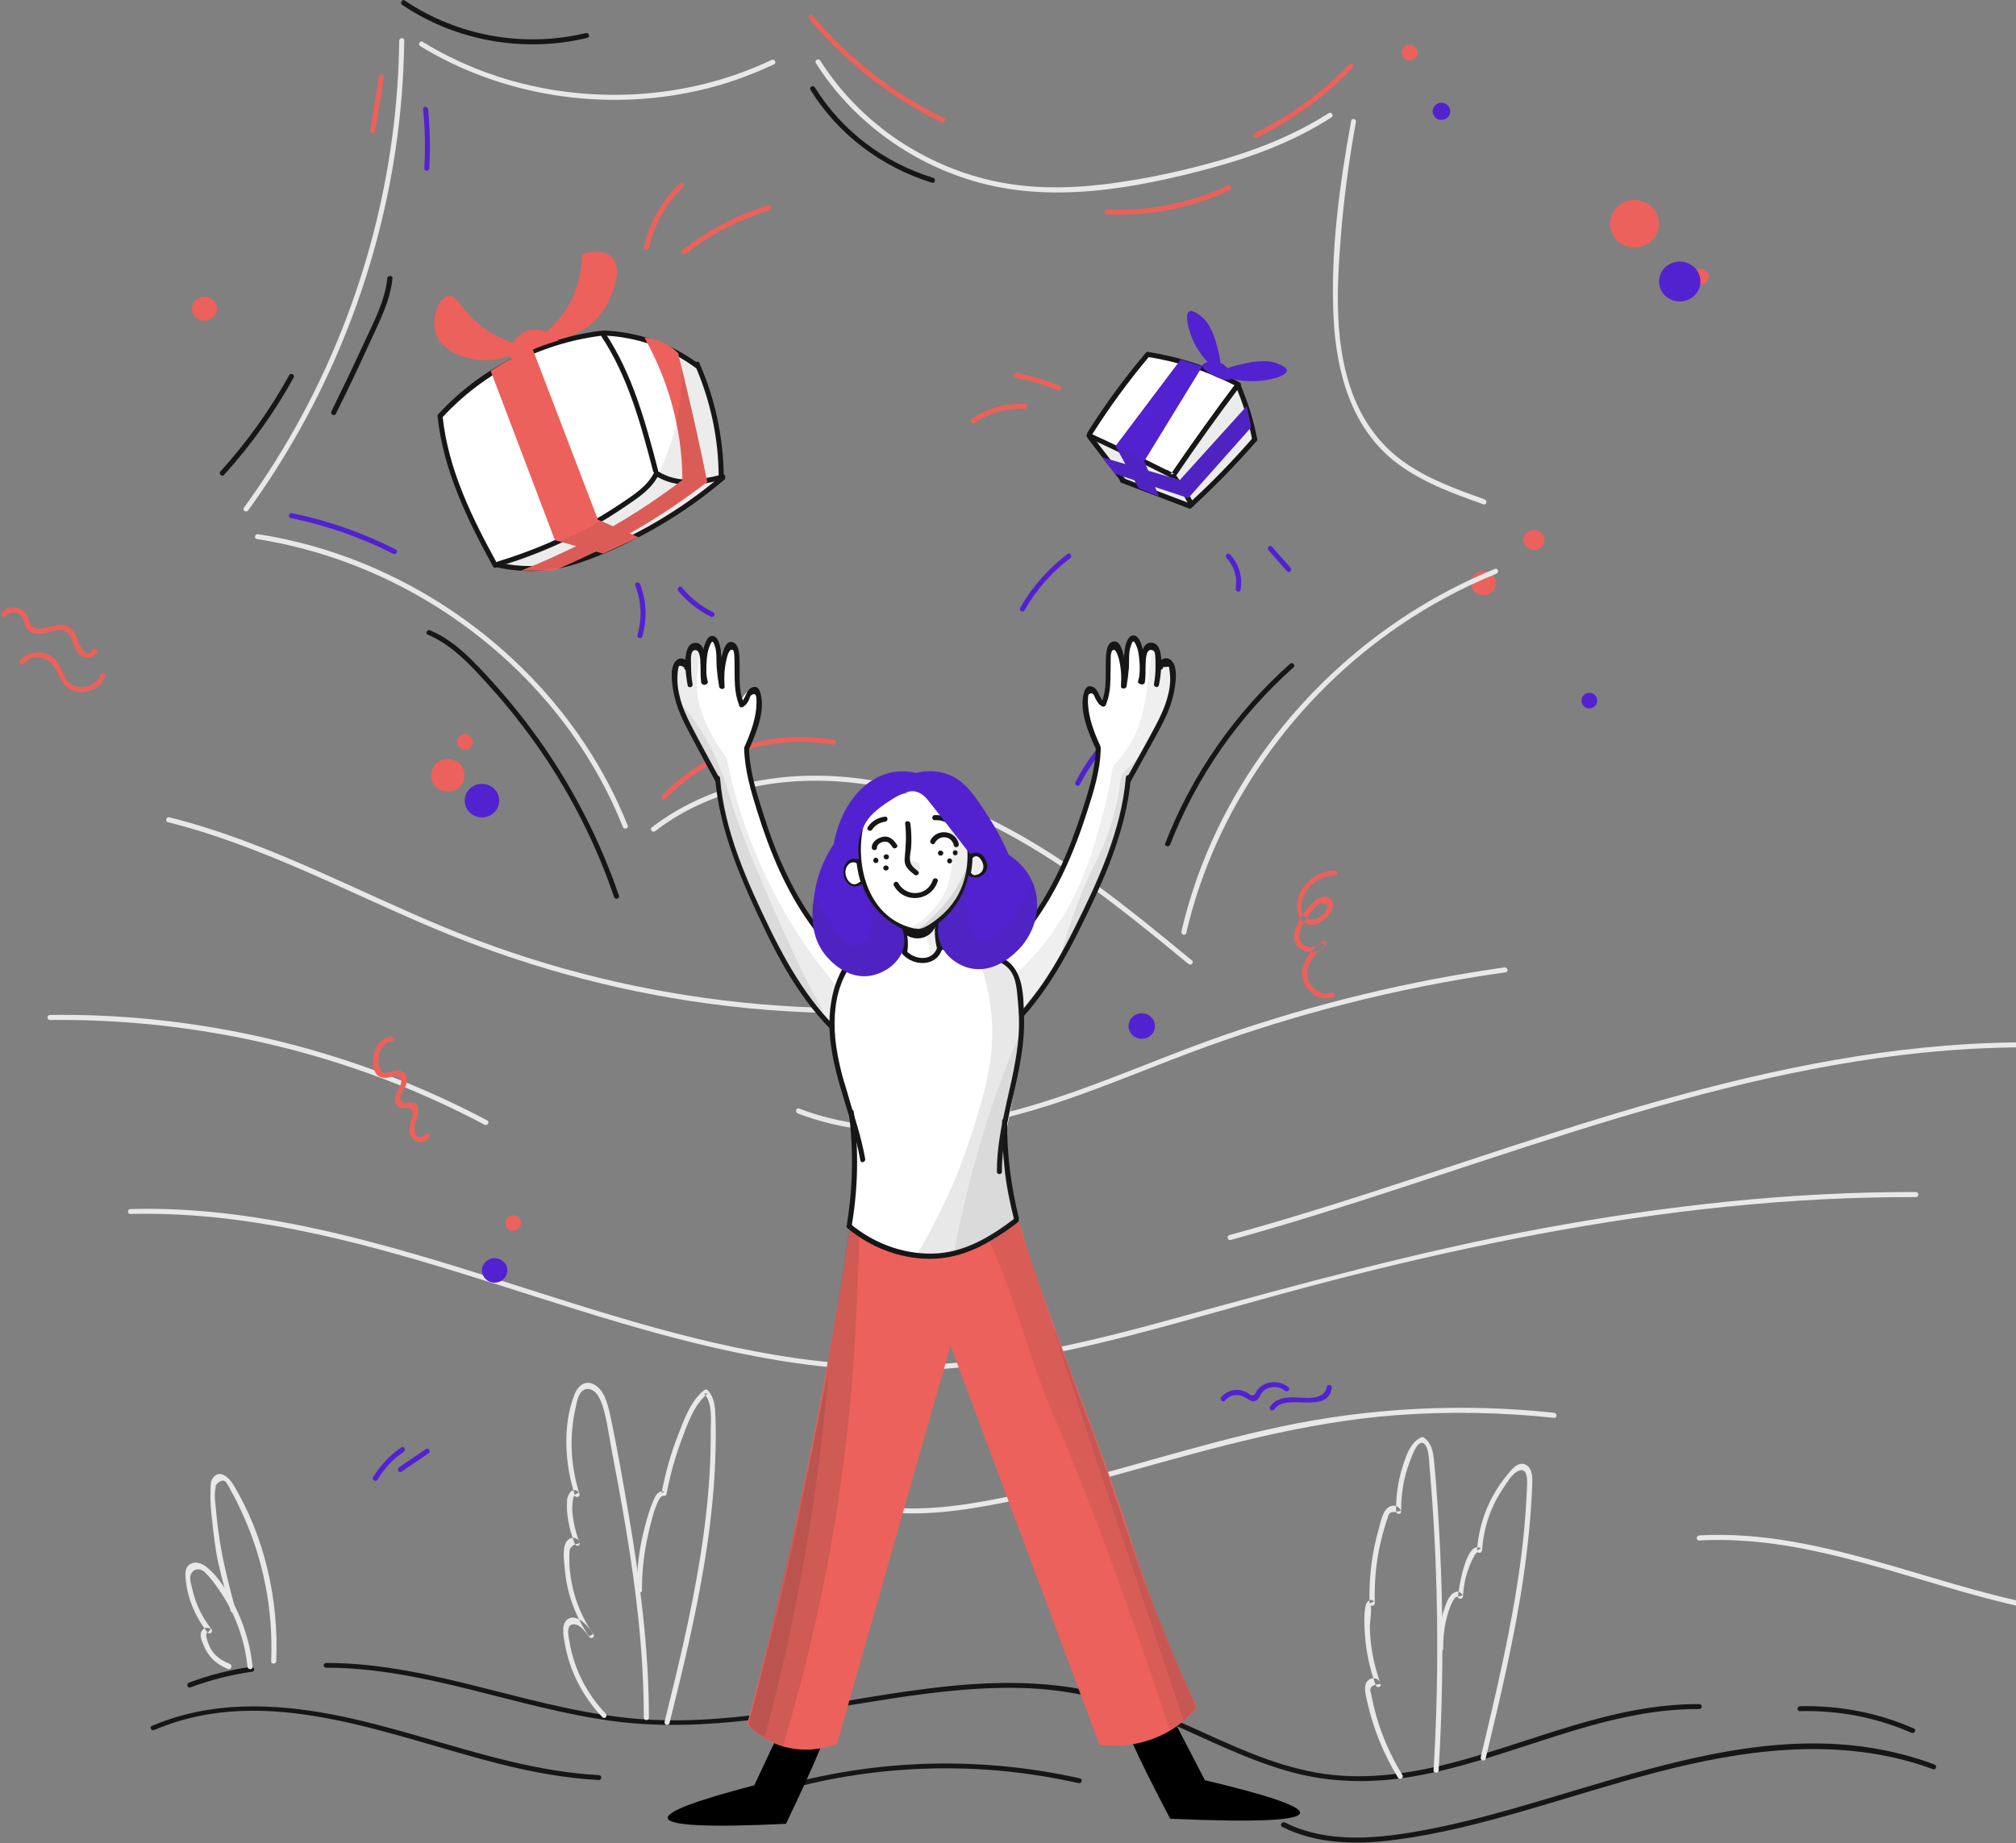 <?xml version="1.0" encoding="UTF-8"?>
<svg width="257px" height="235px" viewBox="0 0 257 235" version="1.1" xmlns="http://www.w3.org/2000/svg" xmlns:xlink="http://www.w3.org/1999/xlink">
    <rect x="0" y="0" width="257" height="235" fill="#808080" stroke="none"/>
    <!-- Generator: Sketch 52.5 (67469) - http://www.bohemiancoding.com/sketch -->
    <title>special deals</title>
    <desc>Created with Sketch.</desc>
    <g id="Page-1" stroke="none" stroke-width="1" fill="none" fill-rule="evenodd">
        <g id="Confirm-Buy-desiderio" transform="translate(-66, -278)">
            <g id="Rectangle" transform="translate(52, 164)">
                <g id="special-deals" transform="translate(14, 114)">
                    <g id="ground" transform="translate(19, 212)" fill="#161616">
                        <path d="M22.563,0.648 C35.103,0.648 46.762,5.771 59.043,7.444 C70.981,9.054 82.79,6.398 94.534,4.6 C100.449,3.701 106.429,2.99 112.43,3.283 C118.625,3.596 124.368,5.227 130.003,7.653 C135.101,9.869 140.091,12.441 145.49,13.925 C150.631,15.347 155.922,15.41 161.17,14.511 C173.517,12.399 184.874,5.855 197.629,5.917 C198.037,5.917 198.037,5.29 197.629,5.29 C186.465,5.227 176.291,10.183 165.709,12.88 C160.202,14.281 154.459,15.034 148.824,14.03 C143.124,13.026 137.875,10.475 132.67,8.134 C127.508,5.813 122.281,3.785 116.603,3.032 C110.752,2.258 104.837,2.593 99.008,3.345 C87.178,4.83 75.412,7.966 63.41,7.255 C49.536,6.419 36.609,0.042 22.606,0.042 C22.155,0.021 22.155,0.648 22.563,0.648 Z" id="Path"></path>
                        <path d="M5.27,3.157 C7.829,2.216 10.454,1.547 13.164,1.15 C13.572,1.087 13.4,0.481 12.992,0.544 C10.282,0.92 7.657,1.589 5.098,2.551 C4.711,2.697 4.883,3.304 5.27,3.157 Z" id="Path"></path>
                        <path d="M0.667,8.594 C15.078,2.425 30.629,9.388 44.718,12.922 C48.848,13.967 53.064,14.741 57.344,14.971 C57.753,14.992 57.753,14.365 57.344,14.344 C41.814,13.528 27.704,5.102 11.981,5.604 C7.98,5.729 4.022,6.503 0.366,8.071 C-0.022,8.217 0.301,8.761 0.667,8.594 Z" id="Path"></path>
                        <path d="M67.389,20.094 C70.702,19.613 73.842,18.546 77.004,17.501 C80.144,16.476 83.306,15.598 86.532,14.95 C93.2,13.633 100.04,13.194 106.816,13.654 C110.752,13.925 114.667,14.511 118.495,15.368 C118.904,15.452 119.076,14.845 118.668,14.762 C105.375,11.772 91.308,12.315 78.316,16.414 C74.638,17.564 71.046,18.923 67.195,19.487 C66.808,19.55 66.98,20.156 67.389,20.094 Z" id="Path"></path>
                        <path d="M144.457,20.951 C148.931,23.188 154.051,23.23 158.933,22.582 C164.59,21.85 170.14,20.386 175.625,18.797 C186.53,15.64 197.392,11.793 208.857,11.124 C215.159,10.747 221.504,11.395 227.419,13.591 C227.806,13.737 227.978,13.131 227.591,12.985 C205.931,4.914 183.992,17.271 162.955,21.285 C156.997,22.415 150.394,23.188 144.802,20.386 C144.414,20.219 144.092,20.763 144.457,20.951 Z" id="Path"></path>
                        <path d="M210.47,6.189 C215.352,6.064 220.192,6.984 224.666,8.949 C225.032,9.116 225.376,8.573 224.989,8.405 C220.429,6.398 215.482,5.436 210.47,5.562 C210.04,5.583 210.04,6.21 210.47,6.189 Z" id="Path"></path>
                    </g>
                    <g id="background_grey" transform="translate(6, 104)" fill="#E8E8E8">
                        <path d="M71.227,114.528 C69.546,112.764 68.232,110.678 67.392,108.378 C67.026,107.345 66.746,106.292 66.573,105.217 C66.465,104.572 66.035,102.765 67.521,103.174 C68.103,103.346 68.771,104.249 69.094,104.722 C69.331,105.066 69.891,104.744 69.654,104.399 C68.534,102.787 67.693,101.002 67.176,99.11 C66.918,98.163 66.746,97.174 66.638,96.185 C66.595,95.712 66.573,95.239 66.573,94.744 C66.573,94.508 66.573,94.271 66.595,94.035 C66.552,93.562 66.767,93.196 67.284,92.938 C67.5,92.874 67.693,92.831 67.909,92.766 C67.564,91.884 67.306,90.981 67.133,90.057 C67.047,89.541 66.983,89.003 66.939,88.465 C66.939,88.401 66.983,86.423 67.327,86.788 C67.543,87.025 67.974,86.788 67.866,86.466 C66.767,83.003 66.552,79.326 67.327,75.757 C67.478,75.069 67.607,74.058 68.103,73.499 C68.749,72.768 69.676,73.155 70.15,73.843 C70.451,74.273 70.645,74.768 70.817,75.262 C71.356,76.897 71.55,78.66 71.873,80.337 C73.274,87.67 74.609,95.024 75.385,102.464 C75.816,106.636 76.074,110.829 76.074,115.022 C76.074,115.431 76.721,115.431 76.721,115.022 C76.721,106.313 75.6,97.647 74.135,89.067 C73.403,84.831 72.67,80.552 71.765,76.337 C71.464,74.961 70.968,72.983 69.482,72.424 C68.383,72.015 67.586,72.897 67.22,73.843 C65.69,77.8 66.013,82.638 67.263,86.616 C67.435,86.509 67.629,86.401 67.801,86.294 C67.004,85.476 66.358,86.53 66.293,87.283 C66.142,89.153 66.616,91.153 67.284,92.874 C67.435,93.261 68.038,93.11 67.909,92.702 C67.715,92.078 66.961,91.884 66.444,92.315 C65.582,93.024 65.905,95.024 65.991,95.949 C66.228,99.088 67.327,102.077 69.094,104.658 C69.288,104.55 69.46,104.442 69.654,104.335 C69.094,103.539 67.78,101.884 66.616,102.335 C65.431,102.787 65.841,104.615 65.991,105.518 C66.595,109.066 68.297,112.334 70.774,114.936 C71.054,115.28 71.528,114.829 71.227,114.528 Z" id="Path"></path>
                        <path d="M75.837,98.766 C75.837,96.658 76.031,94.572 76.441,92.53 C76.613,91.734 77.647,86.595 78.574,86.745 C78.724,86.767 78.94,86.702 78.961,86.53 C79.392,84.251 79.996,82.014 80.793,79.842 C81.568,77.778 82.43,75.112 84.218,73.692 C84.067,73.692 83.917,73.692 83.766,73.692 C84.908,74.94 84.585,77.198 84.606,78.767 C84.606,80.488 84.563,82.208 84.455,83.95 C84.24,87.584 83.809,91.196 83.227,94.766 C82.107,101.755 80.426,108.657 78.724,115.538 C78.617,115.947 79.241,116.119 79.349,115.71 C81.202,108.292 82.99,100.873 84.111,93.304 C84.649,89.713 85.015,86.122 85.166,82.509 C85.252,80.574 85.274,78.638 85.209,76.703 C85.166,75.456 85.102,74.209 84.218,73.262 C84.089,73.133 83.895,73.155 83.766,73.262 C82.042,74.617 81.224,76.983 80.448,78.961 C79.5,81.369 78.811,83.842 78.337,86.38 C78.466,86.315 78.595,86.229 78.724,86.165 C78.057,86.057 77.712,86.444 77.432,87.025 C76.872,88.229 76.484,89.562 76.161,90.852 C75.471,93.454 75.17,96.142 75.17,98.83 C75.191,99.174 75.837,99.174 75.837,98.766 Z" id="Path"></path>
                        <path d="M172.789,122.355 C171.711,120.592 170.807,118.742 170.096,116.785 C169.772,115.904 169.492,115.001 169.255,114.076 C169.126,113.581 169.018,113.087 168.911,112.592 C168.867,112.356 168.803,112.098 168.76,111.84 C168.544,111.324 168.76,110.98 169.385,110.808 C169.6,110.786 169.815,110.743 170.009,110.722 C169.428,109.13 169.018,107.496 168.803,105.797 C168.695,104.959 168.63,104.141 168.63,103.303 C168.63,102.894 168.932,100.916 168.695,100.658 C168.889,100.873 169.255,100.701 169.255,100.421 C169.212,98.378 169.32,96.357 169.665,94.336 C169.815,93.411 170.031,92.508 170.268,91.605 C170.397,91.153 170.526,90.702 170.656,90.25 C170.742,89.992 170.828,89.734 170.914,89.498 C171,88.938 171.345,88.702 171.991,88.809 C172.121,89.132 172.638,89.11 172.616,88.723 C172.595,86.595 172.918,84.509 173.672,82.509 C173.866,82.014 174.491,80.015 175.223,79.972 C176.171,79.928 176.193,82.487 176.236,83.003 C176.602,87.24 176.882,91.497 177.033,95.755 C177.356,104.421 177.27,113.087 176.753,121.731 C176.731,122.14 177.378,122.14 177.399,121.731 C177.852,114.141 177.981,106.55 177.787,98.959 C177.679,95.196 177.507,91.433 177.248,87.691 C177.119,85.842 176.99,84.014 176.796,82.165 C176.688,81.025 176.473,79.972 175.482,79.283 C175.374,79.219 175.266,79.24 175.159,79.283 C173.758,79.95 173.22,81.67 172.789,83.068 C172.207,84.896 171.948,86.81 171.97,88.745 C172.185,88.723 172.401,88.68 172.595,88.659 C172.379,88.078 171.754,87.82 171.173,88.1 C170.225,88.53 169.988,90.229 169.729,91.067 C168.867,94.121 168.501,97.282 168.587,100.443 C168.781,100.357 168.954,100.292 169.148,100.206 C169.104,100.163 169.083,100.142 169.04,100.099 C168.975,100.013 168.824,99.97 168.717,100.013 C168.243,100.185 168.135,100.486 168.049,100.959 C167.855,102.099 167.92,103.346 168.006,104.485 C168.157,106.679 168.63,108.829 169.385,110.894 C169.492,111.216 170.052,111.195 170.009,110.808 C169.945,110.141 169.234,109.775 168.609,110.119 C167.596,110.657 168.157,112.313 168.329,113.13 C169.083,116.506 170.419,119.71 172.207,122.656 C172.444,123.022 173.004,122.699 172.789,122.355 Z" id="Path"></path>
                        <path d="M177.981,106.227 C177.959,105.066 178.067,103.926 178.304,102.787 C178.412,102.271 178.563,101.755 178.735,101.26 C178.8,101.088 179.489,99.11 179.898,99.712 C180.071,99.97 180.48,99.884 180.502,99.54 C180.566,98.594 180.696,97.669 180.954,96.766 C181.062,96.379 182.01,93.691 182.441,93.949 C182.656,94.099 182.915,93.906 182.936,93.669 C183.065,91.777 183.496,89.928 184.272,88.207 C184.638,87.369 185.091,86.552 185.608,85.799 C186.017,85.175 186.642,84.122 187.288,83.713 C188.969,82.638 188.667,85.261 188.646,86.035 C188.602,87.003 188.538,87.971 188.473,88.96 C188.322,91.046 188.107,93.11 187.827,95.174 C186.707,103.582 184.724,111.84 182.764,120.076 C182.678,120.484 183.281,120.656 183.389,120.248 C185.241,112.528 187.094,104.787 188.236,96.916 C188.775,93.175 189.163,89.412 189.313,85.627 C189.357,84.724 189.486,83.262 188.495,82.767 C187.461,82.251 186.599,83.52 186.039,84.186 C183.82,86.896 182.527,90.207 182.29,93.712 C182.462,93.626 182.613,93.519 182.785,93.433 C180.933,92.25 179.92,98.615 179.877,99.583 C180.071,99.518 180.286,99.475 180.48,99.411 C179.748,98.335 178.821,99.389 178.476,100.185 C177.679,102.099 177.335,104.184 177.356,106.249 C177.335,106.636 177.981,106.636 177.981,106.227 Z" id="Path"></path>
                        <path d="M23.29,108.163 C22.428,107.819 21.609,107.324 21.071,106.55 C20.812,106.184 20.64,105.776 20.489,105.367 C20.446,105.281 20.037,103.969 20.554,104.227 C20.898,104.399 21.178,104.012 20.941,103.711 C19.778,102.228 18.938,100.529 18.528,98.68 C18.421,98.185 18.162,97.475 18.27,96.981 C18.485,95.992 19.476,95.863 20.123,96.486 C20.812,97.153 21.415,97.97 21.954,98.766 C23.958,101.669 25.186,105.023 25.552,108.528 C25.595,108.937 26.241,108.937 26.198,108.528 C25.961,106.141 25.337,103.84 24.346,101.647 C23.419,99.626 22.062,97.174 20.295,95.777 C19.713,95.325 18.895,95.024 18.227,95.454 C17.451,95.927 17.624,96.981 17.71,97.733 C18.011,100.12 19.002,102.314 20.489,104.206 C20.618,104.034 20.748,103.862 20.877,103.69 C20.511,103.518 20.123,103.496 19.821,103.84 C19.369,104.335 19.649,105.023 19.864,105.561 C20.467,107.173 21.502,108.184 23.096,108.829 C23.505,108.937 23.678,108.313 23.29,108.163 Z" id="Path"></path>
                        <path d="M24.001,101.195 C23.117,97.841 22.256,94.572 21.825,91.132 C21.717,90.315 21.609,89.476 21.545,88.659 C21.48,87.82 21.265,86.595 21.48,85.777 C21.48,85.648 21.502,85.498 21.502,85.369 C22.17,84.638 22.665,84.595 22.988,85.283 C23.182,85.562 23.354,85.885 23.505,86.208 C23.915,86.917 24.281,87.648 24.626,88.401 C27.513,94.443 28.848,101.131 28.568,107.819 C28.547,108.227 29.193,108.227 29.215,107.819 C29.559,100.056 27.75,91.906 23.699,85.24 C23.204,84.423 21.997,83.305 21.157,84.423 C20.791,84.896 20.834,85.67 20.834,86.229 C20.791,87.326 20.877,88.444 21.006,89.541 C21.222,91.476 21.415,93.454 21.846,95.368 C22.299,97.411 22.88,99.411 23.419,101.432 C23.484,101.755 24.109,101.583 24.001,101.195 Z" id="Path"></path>
                        <path d="M10.643,50.791 C24.884,50.447 38.759,54.038 52.267,58.188 C65.776,62.339 79.177,67.155 93.181,69.456 C100.204,70.617 107.336,71.069 114.446,70.531 C122.266,69.951 129.958,68.36 137.541,66.424 C145.276,64.446 152.924,62.145 160.659,60.102 C168.415,58.038 176.214,56.167 184.078,54.554 C199.957,51.286 216.093,49.092 232.338,48.705 C234.299,48.662 236.281,48.641 238.241,48.641 C238.651,48.641 238.651,47.996 238.241,47.996 C222.32,47.953 206.441,49.716 190.778,52.598 C174.986,55.522 159.56,59.758 144.091,64.016 C136.421,66.145 128.687,68.102 120.801,69.22 C113.282,70.273 105.698,70.402 98.158,69.521 C83.981,67.887 70.387,63.242 56.857,58.963 C43.499,54.748 29.861,50.727 15.792,50.189 C14.069,50.125 12.345,50.125 10.622,50.168 C10.212,50.168 10.212,50.813 10.643,50.791 Z" id="Path"></path>
                        <path d="M150.899,54.103 C165.614,50.06 179.963,44.878 194.527,40.319 C209.048,35.76 223.871,31.782 239.06,30.234 C247.527,29.374 256.08,29.266 264.548,30.234 C264.957,30.277 264.957,29.632 264.548,29.589 C249.509,27.89 234.32,29.546 219.605,32.793 C204.675,36.083 190.197,41.007 175.697,45.781 C167.424,48.512 159.151,51.178 150.748,53.479 C150.317,53.587 150.49,54.21 150.899,54.103 Z" id="Path"></path>
                        <path d="M103.522,88.25 C109.038,89.519 114.726,88.938 120.241,87.928 C126.015,86.874 131.681,85.369 137.348,83.778 C148.766,80.595 160.12,77.348 171.991,76.445 C178.692,75.95 185.435,76.079 192.114,76.789 C192.524,76.832 192.524,76.187 192.114,76.144 C180.523,74.897 168.803,75.477 157.384,77.886 C146.03,80.273 135.042,84.143 123.71,86.573 C117.182,87.971 110.33,89.153 103.716,87.627 C103.285,87.541 103.113,88.164 103.522,88.25 Z" id="Path"></path>
                        <path d="M210.621,92.422 C225.056,91.648 238.414,98.077 252.267,101.002 C256.145,101.819 260.066,102.357 264.03,102.421 C264.44,102.421 264.44,101.776 264.03,101.776 C249.617,101.54 236.41,94.938 222.363,92.551 C218.485,91.884 214.564,91.562 210.621,91.777 C210.212,91.82 210.19,92.465 210.621,92.422 Z" id="Path"></path>
                        <path d="M0.366,26.062 C15.297,25.89 30.206,28.6 44.102,34.04 C48.088,35.61 51.987,37.416 55.779,39.416 C56.146,39.609 56.469,39.05 56.102,38.857 C42.852,31.847 28.267,27.46 13.358,25.976 C9.049,25.546 4.697,25.353 0.366,25.417 C-0.043,25.417 -0.043,26.062 0.366,26.062 Z" id="Path"></path>
                        <path d="M15.404,0.839 C27.189,3.785 37.94,9.569 49.079,14.278 C60.325,19.031 72.132,22.321 84.218,23.955 C91.026,24.88 97.921,25.288 104.793,25.181 C105.203,25.181 105.203,24.535 104.793,24.535 C92.405,24.729 79.996,23.224 68.017,20.084 C62.135,18.536 56.383,16.601 50.759,14.278 C45.179,11.977 39.707,9.354 34.191,6.924 C28.137,4.258 21.997,1.806 15.577,0.215 C15.189,0.108 15.017,0.731 15.404,0.839 Z" id="Path"></path>
                        <path d="M95.702,37.975 C106.883,42.276 119.164,39.932 130.13,36.147 C136.033,34.105 141.764,31.653 147.624,29.524 C153.377,27.438 159.215,25.632 165.14,24.105 C171.991,22.342 178.95,20.966 185.952,19.977 C186.362,19.912 186.189,19.289 185.78,19.353 C173.65,21.073 161.715,23.955 150.145,27.955 C138.77,31.89 127.76,37.459 115.717,39.158 C109.059,40.104 102.187,39.781 95.874,37.352 C95.486,37.201 95.314,37.825 95.702,37.975 Z" id="Path"></path>
                    </g>
                    <g id="details" transform="translate(0, 6)">
                        <ellipse id="Oval" fill="#5222D0" cx="61.439" cy="96.091" rx="2.2" ry="2.14"></ellipse>
                        <ellipse id="Oval" fill="#5222D0" cx="145.552" cy="124.832" rx="1.683" ry="1.626"></ellipse>
                        <ellipse id="Oval" fill="#5222D0" cx="183.757" cy="8.197" rx="1.122" ry="1.091"></ellipse>
                        <ellipse id="Oval" fill="#5222D0" cx="63.057" cy="155.992" rx="1.618" ry="1.562"></ellipse>
                        <ellipse id="Oval" fill="#5222D0" cx="202.612" cy="83.336" rx="1" ry="1"></ellipse>
                        <ellipse id="Oval" fill="#EC615B" cx="57.082" cy="92.859" rx="2.136" ry="2.076"></ellipse>
                        <ellipse id="Oval" fill="#EC615B" cx="59.277" cy="88.6" rx="1" ry="1"></ellipse>
                        <ellipse id="Oval" fill="#EC615B" cx="65.409" cy="149.957" rx="1" ry="1"></ellipse>
                        <ellipse id="Oval" fill="#EC615B" cx="26.06" cy="33.364" rx="1.596" ry="1.541"></ellipse>
                        <ellipse id="Oval" fill="#EC615B" cx="179.696" cy="0.706" rx="1" ry="1"></ellipse>
                        <ellipse id="Oval" fill="#EC615B" cx="189.107" cy="68.355" rx="1.596" ry="1.541"></ellipse>
                        <ellipse id="Oval" fill="#EC615B" cx="195.557" cy="62.855" rx="1.338" ry="1.284"></ellipse>
                        <path d="M49.941,126.18 C47.956,126.223 47.115,128.963 47.762,130.589 C48.064,131.338 48.733,131.531 49.488,131.402 C49.725,131.359 50.027,131.21 50.286,131.21 C51.3,131.274 51.279,131.894 50.977,132.494 C50.761,132.922 50.523,133.264 50.416,133.735 C50.286,134.334 50.394,134.998 51.02,135.254 C51.365,135.404 51.775,135.147 52.077,135.254 C53.155,135.597 52.292,136.945 52.206,137.609 C52.12,138.336 52.314,139.171 53.026,139.513 C53.652,139.813 54.407,139.62 54.73,139 C54.924,138.636 54.363,138.315 54.169,138.679 C53.436,139.256 53.004,139.042 52.832,137.994 C52.832,137.694 52.875,137.416 52.961,137.138 C53.069,136.667 53.285,136.239 53.328,135.747 C53.35,135.404 53.328,135.04 53.069,134.784 C52.551,134.313 51.3,134.998 51.02,134.163 C50.847,133.649 51.624,132.793 51.775,132.322 C52.077,131.402 51.71,130.482 50.61,130.503 C49.704,130.525 48.625,131.445 48.301,129.84 C48.064,128.727 48.604,126.822 49.984,126.801 C50.351,126.801 50.372,126.159 49.941,126.18 Z" id="Path" fill="#EC615B"></path>
                        <path d="M170.166,104.993 C167.987,105.036 165.96,106.534 165.442,108.674 C164.989,110.536 166.154,112.762 168.289,111.606 C169.044,111.2 169.799,110.472 169.929,109.573 C170.015,108.867 169.562,108.268 168.807,108.332 C167.75,108.418 166.779,109.659 166.218,110.429 C165.571,111.307 164.902,112.527 165.01,113.661 C165.226,115.608 168.052,115.994 169.044,114.453 C169.217,114.196 168.872,113.811 168.591,114.003 C167.103,115.137 165.55,116.999 166.132,119.011 C166.585,120.595 168.311,121.729 169.929,121.173 C170.317,121.044 170.145,120.424 169.756,120.552 C168.311,121.044 166.801,119.846 166.671,118.39 C166.542,116.828 167.728,115.458 168.915,114.56 C168.764,114.41 168.613,114.26 168.462,114.11 C168.03,114.795 167.06,114.945 166.348,114.581 C165.334,114.046 165.614,112.89 166.003,112.034 C166.326,111.307 166.801,110.643 167.34,110.065 C167.556,109.83 168.117,109.188 168.419,109.145 C168.699,109.209 169.001,109.295 169.282,109.359 C169.26,109.637 169.174,109.873 169.023,110.108 C168.44,111.05 166.973,111.799 166.175,110.707 C165.636,110.001 165.981,108.674 166.348,107.968 C167.081,106.556 168.548,105.657 170.123,105.635 C170.576,105.614 170.576,104.972 170.166,104.993 Z" id="Path" fill="#EC615B"></path>
                        <path d="M0.733,72.571 C1.424,71.736 2.61,72.014 2.955,72.978 C3.171,73.555 3.15,74.048 3.689,74.454 C4.66,75.182 5.954,74.625 6.99,74.411 C9.686,73.876 8.802,76.551 10.333,77.6 C11.002,78.071 12.016,77.943 12.361,77.172 C12.534,76.808 11.973,76.466 11.8,76.851 C11.239,78.092 10.204,76.487 10.031,75.995 C9.923,75.695 9.859,75.396 9.729,75.118 C9.535,74.668 9.276,74.24 8.845,73.962 C7.637,73.213 6.299,74.133 5.07,74.155 C3.754,74.197 3.883,73.299 3.43,72.421 C3.236,72.036 2.912,71.758 2.502,71.586 C1.704,71.287 0.798,71.458 0.28,72.121 C-8.27671265e-14,72.442 0.475,72.892 0.733,72.571 Z" id="Path" fill="#EC615B"></path>
                        <path d="M3.042,78.627 C4.401,77.172 6.364,77.857 7.162,79.441 C7.658,80.425 8.004,81.495 9.082,81.987 C10.722,82.736 12.857,81.902 13.418,80.211 C13.548,79.826 12.922,79.655 12.793,80.04 C12.383,81.281 10.873,81.88 9.665,81.517 C8.176,81.088 8.068,79.398 7.248,78.328 C6.127,76.851 3.84,76.83 2.589,78.178 C2.308,78.478 2.761,78.927 3.042,78.627 Z" id="Path" fill="#EC615B"></path>
                        <path d="M156.144,172.599 C156.942,171.679 158.021,171.7 158.991,172.342 C159.315,172.556 159.639,172.77 160.049,172.621 C160.566,172.428 160.653,171.743 161.019,171.401 C161.774,170.694 163.026,170.694 163.802,171.336 C164.126,171.593 164.579,171.144 164.255,170.887 C163.09,169.924 161.17,170.01 160.243,171.294 C160.156,171.422 160.049,171.764 159.941,171.829 C159.445,172.15 159.25,171.657 158.927,171.529 C158.582,171.401 158.258,171.251 157.891,171.229 C157.028,171.165 156.23,171.508 155.669,172.15 C155.432,172.449 155.885,172.899 156.144,172.599 Z" id="Path" fill="#5222D0"></path>
                        <path d="M162.465,173.691 C163.932,171.529 169.239,174.461 169.778,170.994 C169.843,170.587 169.217,170.416 169.152,170.823 C168.872,172.642 166.326,172.214 165.032,172.171 C163.824,172.15 162.616,172.321 161.904,173.37 C161.667,173.712 162.227,174.033 162.465,173.691 Z" id="Path" fill="#5222D0"></path>
                        <path d="M48.129,182.679 C48.97,181.245 50.092,180.047 51.473,179.126 C51.818,178.891 51.494,178.335 51.149,178.57 C49.682,179.576 48.474,180.839 47.568,182.358 C47.352,182.7 47.913,183.021 48.129,182.679 Z" id="Path" fill="#5222D0"></path>
                        <path d="M51.192,181.652 C52.336,180.881 53.479,180.089 54.622,179.319 C54.967,179.084 54.644,178.527 54.299,178.763 C53.155,179.533 52.012,180.325 50.869,181.095 C50.523,181.331 50.847,181.887 51.192,181.652 Z" id="Path" fill="#5222D0"></path>
                    </g>
                    <g id="gifts" transform="translate(28, 0)">
                        <g id="lines">
                            <path d="M22.892,5.177 C22.699,21.776 18.412,38.248 10.546,52.879 C8.338,57.008 5.83,60.965 3.087,64.751 C2.851,65.094 3.408,65.415 3.644,65.072 C13.461,51.532 19.955,35.659 22.42,19.102 C23.106,14.482 23.471,9.819 23.535,5.155 C23.556,4.77 22.913,4.77 22.892,5.177 Z" id="Path" fill="#E8E8E8"></path>
                            <path d="M25.571,5.883 C36.031,12.279 48.977,14.247 60.916,11.573 C64.303,10.824 67.582,9.669 70.69,8.193 C71.055,8.022 70.733,7.466 70.369,7.637 C59.502,12.813 46.662,13.455 35.259,9.69 C31.98,8.599 28.829,7.145 25.893,5.348 C25.55,5.113 25.228,5.669 25.571,5.883 Z" id="Path" fill="#E8E8E8"></path>
                            <path d="M76.006,8.043 C80.571,15.273 87.838,20.621 96.026,23.06 C105.907,26.012 116.56,24.065 126.291,21.455 C131.714,20.001 137.008,18.011 141.723,14.974 C142.066,14.76 141.745,14.204 141.402,14.418 C137.244,17.07 132.678,18.931 127.963,20.322 C123.033,21.755 117.931,22.867 112.83,23.488 C107.922,24.087 102.927,24.087 98.105,22.953 C94.032,21.99 90.131,20.279 86.637,17.969 C82.608,15.295 79.157,11.808 76.563,7.722 C76.349,7.38 75.792,7.701 76.006,8.043 Z" id="Path" fill="#E8E8E8"></path>
                            <path d="M144.253,15.402 C142.752,23.573 141.595,32.13 142.002,40.451 C142.324,47.275 144.188,54.398 149.761,58.805 C153.084,61.436 157.135,62.89 161.1,64.302 C161.486,64.452 161.657,63.832 161.271,63.682 C157.778,62.42 154.198,61.158 151.133,59.019 C148.197,56.986 146.032,54.141 144.681,50.847 C142.045,44.387 142.388,37.05 142.924,30.226 C143.31,25.306 143.974,20.407 144.853,15.551 C144.939,15.166 144.317,14.995 144.253,15.402 Z" id="Path" fill="#E8E8E8"></path>
                            <path d="M4.737,68.73 C20.727,71.233 35.474,80.367 44.883,93.523 C47.52,97.223 49.728,101.224 51.399,105.438 C51.549,105.823 52.171,105.652 52.021,105.267 C46.019,90.164 33.48,78.1 18.498,71.918 C14.125,70.121 9.56,68.837 4.908,68.11 C4.501,68.046 4.33,68.666 4.737,68.73 Z" id="Path" fill="#E8E8E8"></path>
                            <path d="M55.536,105.973 C63.102,100.111 73.134,98.657 82.415,100.026 C92.317,101.48 101.298,106.229 109.401,111.919 C114.288,115.342 118.896,119.128 123.504,122.914 C123.826,123.171 124.276,122.722 123.954,122.465 C115.638,115.62 107.193,108.689 97.397,104.047 C88.652,99.897 78.792,97.822 69.147,99.47 C64.046,100.347 59.201,102.336 55.086,105.502 C54.765,105.78 55.215,106.229 55.536,105.973 Z" id="Path" fill="#E8E8E8"></path>
                            <path d="M123.226,118.957 C126.912,103.063 136.965,88.945 150.426,79.768 C154.284,77.137 158.421,74.912 162.75,73.158 C163.136,73.009 162.965,72.388 162.579,72.538 C147.232,78.784 134.393,90.785 127.212,105.694 C125.198,109.887 123.654,114.272 122.604,118.786 C122.518,119.192 123.14,119.363 123.226,118.957 Z" id="Path" fill="#E8E8E8"></path>
                            <path d="M26.536,80.923 C29.751,82.292 32.173,85.009 34.466,87.555 C36.846,90.186 39.032,92.988 41.047,95.919 C44.948,101.63 48.056,107.834 50.285,114.379 C50.413,114.764 51.035,114.593 50.906,114.208 C48.613,107.513 45.398,101.138 41.39,95.298 C39.418,92.432 37.253,89.694 34.916,87.105 C32.58,84.538 30.115,81.758 26.857,80.389 C26.493,80.196 26.15,80.752 26.536,80.923 Z" id="Path" fill="#161616"></path>
                            <path d="M75.32,11.466 C78.857,17.156 84.408,21.327 90.796,23.295 C91.203,23.423 91.353,22.803 90.967,22.675 C84.73,20.771 79.307,16.685 75.877,11.145 C75.663,10.781 75.106,11.123 75.32,11.466 Z" id="Path" fill="#161616"></path>
                            <path d="M23.278,0.62 C30.137,5.262 38.817,6.76 46.855,4.834 C47.263,4.727 47.091,4.129 46.684,4.214 C38.796,6.118 30.308,4.599 23.599,0.064 C23.256,-0.15 22.935,0.406 23.278,0.62 Z" id="Path" fill="#161616"></path>
                            <path d="M0.557,60.559 C3.987,56.773 6.966,52.623 9.431,48.152 C9.624,47.788 9.067,47.467 8.874,47.831 C6.43,52.259 3.494,56.366 0.107,60.11 C-0.171,60.409 0.279,60.858 0.557,60.559 Z" id="Path" fill="#161616"></path>
                            <path d="M21.37,35.488 C21.07,38.526 19.462,41.392 18.219,44.13 C16.933,46.933 15.604,49.692 14.254,52.451 C14.061,52.815 14.618,53.136 14.811,52.772 C16.311,49.778 17.748,46.74 19.141,43.681 C20.341,41.05 21.756,38.376 22.034,35.467 C22.056,35.082 21.413,35.082 21.37,35.488 Z" id="Path" fill="#161616"></path>
                            <path d="M121.168,107.705 C124.533,99.042 129.956,91.277 136.901,85.095 C137.201,84.817 136.751,84.367 136.451,84.645 C129.42,90.913 123.954,98.764 120.546,107.534 C120.396,107.919 121.018,108.069 121.168,107.705 Z" id="Path" fill="#161616"></path>
                            <path d="M20.32,9.712 C19.955,12.001 19.569,14.289 19.205,16.578 C19.141,16.985 19.762,17.156 19.827,16.749 C20.191,14.461 20.577,12.172 20.941,9.883 C21.006,9.476 20.384,9.305 20.32,9.712 Z" id="Path" fill="#EC615B"></path>
                            <path d="M75.149,2.417 C79.778,7.936 85.523,12.428 91.996,15.594 C92.36,15.765 92.682,15.231 92.317,15.038 C85.887,11.894 80.186,7.444 75.599,1.968 C75.341,1.647 74.891,2.096 75.149,2.417 Z" id="Path" fill="#EC615B"></path>
                            <path d="M113.109,27.338 C118.51,27.595 123.89,26.547 128.777,24.236 C129.141,24.065 128.82,23.509 128.456,23.68 C123.654,25.926 118.403,26.953 113.109,26.696 C112.68,26.675 112.701,27.317 113.109,27.338 Z" id="Path" fill="#EC615B"></path>
                            <path d="M132.249,17.541 C136.815,15.316 140.93,12.321 144.446,8.642 C144.724,8.343 144.274,7.893 143.995,8.193 C140.523,11.829 136.451,14.781 131.928,16.985 C131.564,17.156 131.885,17.712 132.249,17.541 Z" id="Path" fill="#EC615B"></path>
                            <path d="M56.844,101.865 C62.245,96.197 70.476,93.587 78.192,94.956 C78.599,95.02 78.771,94.4 78.364,94.336 C70.412,92.924 61.966,95.555 56.394,101.416 C56.093,101.694 56.544,102.165 56.844,101.865 Z" id="Path" fill="#EC615B"></path>
                            <path d="M9.067,66.056 C13.611,66.998 17.983,68.516 22.12,70.613 C22.485,70.805 22.806,70.249 22.442,70.057 C18.262,67.939 13.825,66.377 9.238,65.436 C8.831,65.35 8.659,65.971 9.067,66.056 Z" id="Path" fill="#5222D0"></path>
                            <path d="M25.935,13.926 C26.193,16.429 26.236,18.953 26.086,21.455 C26.064,21.862 26.707,21.862 26.729,21.455 C26.879,18.931 26.814,16.429 26.578,13.926 C26.536,13.519 25.893,13.519 25.935,13.926 Z" id="Path" fill="#5222D0"></path>
                            <path d="M109.658,100.047 C112.187,95.127 116.281,91.213 121.254,88.795 C121.618,88.624 121.297,88.068 120.932,88.239 C115.852,90.699 111.673,94.721 109.1,99.726 C108.908,100.09 109.465,100.432 109.658,100.047 Z" id="Path" fill="#5222D0"></path>
                            <path d="M96.24,53.927 C98.126,52.623 100.312,52.024 102.606,52.152 C103.013,52.173 103.013,51.532 102.606,51.51 C100.205,51.382 97.89,52.024 95.918,53.393 C95.575,53.607 95.897,54.163 96.24,53.927 Z" id="Path" fill="#EC615B"></path>
                            <path d="M101.448,48.152 C103.313,48.537 105.114,49.072 106.871,49.778 C107.257,49.927 107.429,49.307 107.043,49.157 C105.285,48.451 103.485,47.917 101.62,47.531 C101.213,47.446 101.041,48.066 101.448,48.152 Z" id="Path" fill="#EC615B"></path>
                            <path d="M54.722,31.659 C55.386,28.664 56.908,25.99 59.094,23.83 C59.394,23.53 58.944,23.081 58.644,23.381 C56.372,25.605 54.786,28.386 54.1,31.488 C53.993,31.894 54.615,32.066 54.722,31.659 Z" id="Path" fill="#EC615B"></path>
                            <path d="M59.437,32.344 C62.631,29.862 66.232,28.001 70.111,26.803 C70.497,26.675 70.347,26.055 69.94,26.183 C65.953,27.402 62.267,29.327 58.987,31.873 C58.666,32.151 59.116,32.6 59.437,32.344 Z" id="Path" fill="#EC615B"></path>
                            <path d="M52.986,74.656 C53.779,76.709 53.864,78.848 53.264,80.966 C53.157,81.373 53.779,81.544 53.886,81.137 C54.529,78.913 54.422,76.645 53.607,74.485 C53.457,74.099 52.835,74.271 52.986,74.656 Z" id="Path" fill="#5222D0"></path>
                            <path d="M58.473,75.362 C59.609,76.731 61.023,77.843 62.609,78.634 C62.974,78.827 63.295,78.271 62.931,78.078 C61.366,77.308 60.016,76.239 58.923,74.891 C58.666,74.591 58.215,75.041 58.473,75.362 Z" id="Path" fill="#5222D0"></path>
                            <path d="M128.37,71.147 C129.334,72.217 129.763,73.607 129.527,75.041 C129.463,75.447 130.085,75.618 130.149,75.212 C130.428,73.543 129.956,71.939 128.82,70.698 C128.541,70.377 128.091,70.827 128.37,71.147 Z" id="Path" fill="#5222D0"></path>
                            <path d="M133.707,70.163 C134.5,71.062 135.272,71.939 136.065,72.837 C136.343,73.158 136.794,72.688 136.515,72.388 C135.722,71.49 134.95,70.613 134.157,69.714 C133.9,69.393 133.45,69.843 133.707,70.163 Z" id="Path" fill="#5222D0"></path>
                            <path d="M102.606,77.822 C104.085,75.233 106.035,72.987 108.415,71.19 C108.736,70.934 108.415,70.377 108.093,70.634 C105.628,72.517 103.592,74.805 102.049,77.501 C101.856,77.864 102.413,78.185 102.606,77.822 Z" id="Path" fill="#5222D0"></path>
                            <ellipse id="Oval" fill="#EC615B" cx="180.369" cy="28.536" rx="3.129" ry="3.038"></ellipse>
                            <ellipse id="Oval" fill="#EC615B" cx="188.831" cy="35.274" rx="1" ry="1"></ellipse>
                            <ellipse id="Oval" fill="#5222D0" cx="186.135" cy="35.895" rx="2.636" ry="2.546"></ellipse>
                        </g>
                        <g id="presents" transform="translate(27.222, 32.087)">
                            <path d="M0.772,20.792 C1.072,22.354 1.436,24.001 1.908,25.712 C3.472,31.295 5.702,35.959 7.909,39.681 C8.552,39.831 9.474,40.045 10.61,40.173 C12.175,40.365 14.704,40.686 17.555,39.873 C18.241,39.681 17.94,39.702 20.963,38.462 C23.985,37.221 24.156,37.264 25.314,36.75 C27.286,35.895 29.065,34.654 32.559,32.237 C33.566,31.531 34.959,30.547 36.588,29.327 C36.695,28.643 36.824,27.638 36.803,26.418 C36.76,24.493 36.353,23.103 35.774,21.092 C34.852,17.947 34.209,15.808 33.802,14.461 C32.987,13.947 32.109,13.434 31.101,12.963 C27.779,11.359 24.628,10.717 22.206,10.46 C19.72,10.653 17.748,11.102 16.419,11.466 C10.589,13.07 6.58,16.086 4.094,17.99 C2.615,19.102 1.479,20.108 0.772,20.792 Z" id="Path" fill="#FFFFFF"></path>
                            <path d="M91.353,12.942 C89.638,14.781 87.816,16.985 86.08,19.573 C85.223,20.857 84.472,22.097 83.808,23.295 C85.115,25.242 86.423,27.188 87.752,29.114 C90.688,30.247 93.625,31.381 96.561,32.536 C99.348,29.627 102.156,26.718 104.942,23.787 C104.213,21.434 103.485,19.102 102.777,16.749 C101.341,16.022 99.691,15.295 97.805,14.632 C95.404,13.819 93.239,13.284 91.353,12.942 Z" id="Path" fill="#FFFFFF"></path>
                            <path d="M0.557,20.985 C1.286,27.873 4.33,34.141 7.631,40.151 C7.824,40.515 8.381,40.194 8.188,39.831 C4.951,33.948 1.908,27.766 1.2,20.985 C1.157,20.578 0.514,20.557 0.557,20.985 Z" id="Path" fill="#161616"></path>
                            <path d="M1.157,21.156 C6.409,15.445 13.611,11.744 21.306,10.738 C21.713,10.696 21.713,10.054 21.306,10.097 C13.439,11.123 6.066,14.846 0.686,20.685 C0.429,21.006 0.879,21.455 1.157,21.156 Z" id="Path" fill="#161616"></path>
                            <path d="M21.349,10.653 C24.842,15.894 26.471,21.99 28.036,28.001 C28.143,28.408 28.765,28.237 28.658,27.83 C27.071,21.755 25.421,15.616 21.906,10.332 C21.67,9.99 21.113,10.311 21.349,10.653 Z" id="Path" fill="#161616"></path>
                            <path d="M8.381,40.13 C12.303,38.954 16.076,37.392 19.677,35.445 C21.456,34.483 23.17,33.413 24.842,32.258 C26.343,31.231 27.907,30.162 28.722,28.493 C28.915,28.13 28.358,27.809 28.165,28.172 C27.286,29.948 25.485,31.06 23.899,32.13 C22.335,33.178 20.706,34.162 19.034,35.06 C15.583,36.9 11.96,38.376 8.231,39.51 C7.824,39.638 7.995,40.258 8.381,40.13 Z" id="Path" fill="#161616"></path>
                            <path d="M21.691,10.696 C25.935,10.867 30.008,12.279 33.437,14.803 C33.78,15.038 34.102,14.482 33.759,14.247 C30.244,11.658 26.064,10.225 21.691,10.054 C21.284,10.033 21.284,10.674 21.691,10.696 Z" id="Path" fill="#161616"></path>
                            <path d="M33.395,14.525 C35.345,18.995 36.374,23.787 36.395,28.686 C36.395,29.092 37.038,29.092 37.038,28.686 C36.996,23.68 35.945,18.782 33.93,14.204 C33.78,13.819 33.245,14.14 33.395,14.525 Z" id="Path" fill="#161616"></path>
                            <path d="M28.315,28.557 C30.973,30.269 34.123,29.798 37.017,29.028 C37.424,28.921 37.253,28.301 36.846,28.408 C34.123,29.135 31.165,29.606 28.658,28.001 C28.293,27.787 27.972,28.343 28.315,28.557 Z" id="Path" fill="#161616"></path>
                            <path d="M8.038,40.237 C11.853,41.093 15.818,40.815 19.462,39.381 C19.848,39.232 19.677,38.611 19.291,38.761 C15.754,40.151 11.917,40.472 8.209,39.617 C7.802,39.531 7.631,40.151 8.038,40.237 Z" id="Path" fill="#161616"></path>
                            <path d="M19.634,39.339 C26,36.943 31.916,33.499 37.103,29.092 C37.424,28.814 36.953,28.365 36.653,28.643 C31.551,32.964 25.743,36.365 19.484,38.718 C19.076,38.868 19.248,39.488 19.634,39.339 Z" id="Path" fill="#161616"></path>
                            <path d="M90.86,12.878 C88.138,16.086 85.651,19.487 83.422,23.038 C83.208,23.381 83.765,23.702 83.979,23.359 C86.187,19.851 88.652,16.493 91.31,13.327 C91.589,13.027 91.139,12.557 90.86,12.878 Z" id="Path" fill="#161616"></path>
                            <path d="M91.16,13.434 C95.018,14.054 98.726,15.273 102.177,17.049 C102.542,17.241 102.863,16.685 102.499,16.493 C98.983,14.674 95.232,13.455 91.31,12.813 C90.924,12.749 90.753,13.37 91.16,13.434 Z" id="Path" fill="#161616"></path>
                            <path d="M83.444,23.723 C86.787,25.242 90.088,26.825 93.368,28.493 C93.732,28.686 94.054,28.13 93.689,27.937 C90.41,26.29 87.109,24.707 83.765,23.167 C83.379,22.996 83.058,23.552 83.444,23.723 Z" id="Path" fill="#161616"></path>
                            <path d="M102.349,16.749 C99.476,20.578 96.69,24.472 93.989,28.429 C94.139,28.386 94.289,28.343 94.439,28.322 C94.204,28.194 93.968,28.044 93.711,27.916 C93.346,27.702 93.025,28.258 93.389,28.472 C93.625,28.6 93.861,28.75 94.118,28.878 C94.268,28.964 94.461,28.9 94.568,28.771 C97.247,24.814 100.034,20.899 102.927,17.092 C103.142,16.749 102.584,16.429 102.349,16.749 Z" id="Path" fill="#161616"></path>
                            <path d="M102.284,17.113 C103.249,19.359 103.956,21.669 104.428,24.065 C104.513,24.472 105.135,24.301 105.049,23.894 C104.578,21.455 103.828,19.081 102.842,16.792 C102.692,16.429 102.134,16.749 102.284,17.113 Z" id="Path" fill="#161616"></path>
                            <path d="M94.204,28.921 C95.04,30.033 95.768,31.189 96.411,32.429 C96.604,32.793 97.162,32.472 96.969,32.108 C96.326,30.868 95.597,29.713 94.761,28.6 C94.525,28.279 93.968,28.6 94.204,28.921 Z" id="Path" fill="#161616"></path>
                            <path d="M96.969,32.386 C99.755,29.819 102.37,27.124 104.856,24.279 C105.135,23.958 104.664,23.509 104.406,23.83 C101.92,26.675 99.305,29.392 96.519,31.937 C96.218,32.215 96.669,32.665 96.969,32.386 Z" id="Path" fill="#161616"></path>
                            <path d="M83.508,23.894 C84.88,25.67 86.251,27.466 87.623,29.242 C87.881,29.563 88.438,29.242 88.181,28.921 C86.809,27.146 85.437,25.349 84.065,23.573 C83.808,23.252 83.251,23.552 83.508,23.894 Z" id="Path" fill="#161616"></path>
                            <path d="M87.752,29.477 C90.624,30.568 93.496,31.659 96.368,32.75 C96.754,32.9 96.926,32.279 96.54,32.13 C93.668,31.039 90.796,29.948 87.923,28.857 C87.538,28.707 87.366,29.327 87.752,29.477 Z" id="Path" fill="#161616"></path>
                            <path d="M7.331,15.209 C10.053,22.397 12.796,29.584 15.518,36.793 C17.555,37.371 19.612,37.927 21.649,38.504 C23.17,37.82 24.692,37.114 26.214,36.429 C24.478,35.681 22.742,34.932 21.006,34.183 C18.219,26.91 15.433,19.616 12.646,12.343 C11.875,12.685 11.06,13.07 10.224,13.519 C9.131,14.054 8.188,14.653 7.331,15.209 Z" id="Path" fill="#EC615B"></path>
                            <path d="M26.943,10.974 C28.7,14.14 30.608,18.568 31.401,24.065 C31.658,25.862 31.766,27.573 31.766,29.114 C28.358,31.723 24.199,34.483 19.205,37.05 C16.419,38.483 13.718,39.681 11.21,40.665 C12.603,40.665 13.997,40.665 15.39,40.665 C18.369,39.424 21.67,37.863 25.164,35.873 C28.958,33.713 32.216,31.467 34.938,29.37 C34.423,26.803 33.866,24.172 33.266,21.52 C32.602,18.589 31.916,15.744 31.23,12.942 C30.844,12.557 30.201,12.022 29.279,11.594 C28.336,11.166 27.5,11.017 26.943,10.974 Z" id="Path" fill="#EC615B"></path>
                            <path d="M9.924,13.583 C9.453,13.198 10.074,10.888 11.789,10.161 C13.096,9.605 14.79,10.054 15.969,11.337 C15.304,11.53 14.297,11.829 13.096,12.321 C10.953,13.198 10.246,13.84 9.924,13.583 Z" id="Path" fill="#EC615B"></path>
                            <path d="M12.903,11.337 C13.911,10.696 15.368,9.583 16.633,7.808 C18.798,4.749 18.969,1.626 18.948,0.321 C19.312,0.214 21.477,-0.449 22.677,0.599 C24.306,2.011 22.806,5.391 22.485,6.097 C21.541,8.214 19.998,9.369 19.505,9.712 C16.762,11.637 13.761,11.423 12.903,11.337 Z" id="Path" fill="#EC615B"></path>
                            <path d="M1.929,5.647 C3.001,5.476 3.601,7.38 5.83,9.262 C7.824,10.931 10.053,11.68 11.789,12.065 C11.06,12.621 9.688,13.541 7.781,13.776 C5.016,14.118 1.243,13.07 0.343,10.439 C-0.322,8.45 0.729,5.818 1.929,5.647 Z" id="Path" fill="#EC615B"></path>
                            <path d="M95.297,13.755 C92.532,17.434 89.745,21.113 86.98,24.793 C87.966,26.589 88.952,28.386 89.96,30.183 C90.817,30.525 91.674,30.889 92.532,31.231 C91.91,29.734 91.289,28.215 90.646,26.718 C93.11,22.675 95.597,18.653 98.062,14.61 C97.14,14.332 96.218,14.054 95.297,13.755 Z" id="Path" fill="#5222D0"></path>
                            <path d="M103.699,19.701 C100.87,22.846 98.019,25.969 95.19,29.114 C91.889,28.151 88.588,27.188 85.287,26.226 C85.844,26.932 86.402,27.638 86.959,28.343 C90.067,29.37 93.153,30.397 96.261,31.424 C98.941,28.408 101.598,25.413 104.278,22.397 C104.106,21.498 103.913,20.6 103.699,19.701 Z" id="Path" fill="#5222D0"></path>
                            <path d="M98.062,14.525 C98.169,14.075 99.755,13.626 100.827,14.439 C101.513,14.953 101.92,15.958 101.62,16.257 C101.063,16.814 97.912,15.209 98.062,14.525 Z" id="Path" fill="#5222D0"></path>
                            <path d="M96.39,7.615 C96.861,7.359 97.805,8.171 98.062,8.385 C98.319,8.599 99.219,9.412 99.841,11.744 C100.162,12.92 100.634,14.674 100.141,14.91 C99.584,15.188 97.89,13.434 96.969,11.551 C96.261,10.054 95.768,7.958 96.39,7.615 Z" id="Path" fill="#5222D0"></path>
                            <path d="M108.822,15.209 C108.865,14.696 107.707,14.289 107.386,14.182 C107.086,14.075 105.95,13.712 103.528,14.247 C102.306,14.525 100.505,14.931 100.484,15.445 C100.462,16.043 102.82,16.621 104.942,16.514 C106.635,16.429 108.757,15.872 108.822,15.209 Z" id="Path" fill="#5222D0"></path>
                            <path d="M8.209,40.045 C9.474,39.595 11.339,38.932 13.568,37.991 C17.362,36.408 20.041,35.296 23.02,33.285 C24.499,32.279 26.493,30.739 28.615,28.493 C29.665,26.397 30.951,23.274 31.444,19.295 C31.744,16.878 31.701,14.739 31.53,13.006 C32.301,13.455 33.052,13.904 33.823,14.332 C34.595,16.343 35.388,18.803 35.945,21.648 C36.503,24.407 36.738,26.91 36.803,29.028 C34.488,31.039 32.43,32.536 30.887,33.584 C23.449,38.654 18.326,39.852 17.19,40.109 C15.433,40.494 14.082,40.558 13.482,40.579 C11.232,40.665 9.41,40.323 8.209,40.045 Z" id="Path" fill="#353535" opacity="0.09"></path>
                            <path d="M83.872,23.381 C85.244,25.327 86.594,27.274 87.966,29.199 C90.817,30.311 93.689,31.402 96.54,32.515 C99.262,29.563 101.984,26.632 104.706,23.68 C104.042,21.413 103.356,19.145 102.692,16.878 C99.905,20.643 97.119,24.407 94.332,28.172 C90.838,26.589 87.345,24.985 83.872,23.381 Z" id="Path" fill="#353535" opacity="0.09"></path>
                        </g>
                    </g>
                    <g id="girl" transform="translate(85, 81)">
                        <g id="leg_right" transform="translate(0, 69.348)">
                            <path d="M18.935,70.576 C19.795,69.499 20.31,69.004 20.504,69.133 C20.998,69.434 19.236,73.785 15.195,82.206 C5.287,82.679 0.258,82.443 0.129,81.473 C0.021,80.634 3.697,79.234 11.155,77.295 C12.788,73.828 14.421,70.36 16.055,66.893 C17.022,68.121 17.968,69.348 18.935,70.576 Z" id="Path" fill="#000000"></path>
                            <path d="M23.964,1.917 C23.147,7.71 22.202,13.611 21.17,19.598 C18.118,37.172 14.4,53.82 10.252,69.477 C10.854,70.145 12.423,71.674 15.002,72.385 C18.247,73.268 20.934,72.299 21.707,71.997 C26.565,54.983 31.4,37.948 36.258,20.934 C42.641,13.956 41.416,4.932 36.537,1.658 C33.313,-0.495 28.327,-0.194 23.964,1.917 Z" id="Path" fill="#EC615B"></path>
                            <path d="M24.222,2.283 C24.845,2.348 24.458,12.017 23.964,20.718 C22.846,40.468 19.171,57.805 14.808,72.256 C14.335,72.127 13.777,71.933 13.218,71.653 C11.842,70.964 10.918,70.059 10.381,69.413 C11.692,64.718 13.583,57.654 15.539,48.996 C21.664,21.881 23.341,2.218 24.222,2.283 Z" id="Path" fill="#353535" opacity="0.15"></path>
                            <path d="M20.59,24.875 C20.117,30.561 19.429,36.548 18.462,42.793 C16.893,53.066 14.808,62.5 12.509,71.05 C12.251,71.007 11.864,70.899 11.434,70.619 C10.854,70.231 10.574,69.736 10.467,69.499 C12.186,62.327 13.863,55.091 15.539,47.79 C17.28,40.08 18.956,32.434 20.59,24.875 Z" id="Path" fill="#353535" opacity="0.13"></path>
                        </g>
                        <g id="leg_left" transform="translate(31.809, 68.056)">
                            <path d="M28.284,71.222 C27.338,70.145 26.758,69.65 26.543,69.779 C26.006,70.081 27.94,74.431 32.368,82.852 C43.264,83.326 48.766,83.089 48.917,82.12 C49.046,81.28 45.005,79.88 36.795,77.941 C34.99,74.474 33.206,71.007 31.4,67.539 C30.369,68.767 29.337,69.994 28.284,71.222 Z" id="Path" fill="#000000"></path>
                            <path d="M0.408,8.356 C-0.387,12.19 1.419,15.356 2.085,16.411 C9.177,35.406 16.248,54.423 23.341,73.419 C24.544,73.591 27.037,73.763 29.917,72.751 C33.163,71.61 35.054,69.564 35.785,68.659 C31.551,59.614 28.886,52.033 27.252,46.885 C22.975,33.425 17.215,20.417 13.132,6.892 C12.444,4.63 11.284,0.668 8.661,0.172 C5.61,-0.388 1.333,3.834 0.408,8.356 Z" id="Path" fill="#EC615B"></path>
                            <path d="M7.071,0.302 C5.588,1.378 8.339,7.129 9.65,9.993 C12.809,16.906 14.443,24.423 17.473,31.401 C20.74,38.917 25.533,51.085 32.303,71.502 C32.776,71.265 33.378,70.942 33.98,70.447 C34.775,69.801 35.312,69.133 35.656,68.616 C33.958,64.933 31.508,59.355 28.929,52.399 C28.005,49.922 27.897,49.47 26.887,46.369 C25.812,43.073 24.136,38.077 23.792,37.065 C22.18,32.413 22.18,33.037 19.15,24.789 C18.505,23.044 17.624,20.632 16.571,17.488 C16.055,15.959 15.668,14.731 15.389,13.848 C15.346,13.719 13.927,9.304 11.928,4.07 C11.412,2.692 10.854,1.335 9.457,0.625 C9.371,0.56 7.802,-0.237 7.071,0.302 Z" id="Path" fill="#353535" opacity="0.1"></path>
                            <path d="M17.559,20.352 C17.43,20.395 20.31,29.376 34.087,70.339 C34.646,69.801 35.205,69.262 35.763,68.702 C34.925,66.828 33.614,63.856 32.11,60.152 C28.649,51.688 27.166,46.756 23.298,35.88 C21.149,29.828 17.688,20.309 17.559,20.352 Z" id="Path" fill="#353535" opacity="0.12"></path>
                        </g>
                        <g id="hand_left" transform="translate(39.331, 0)">
                            <path d="M16.119,8.205 C15.625,8.249 15.281,6.784 14.744,6.806 C14.314,6.827 14.013,7.796 13.992,7.926 C13.734,8.809 13.863,9.713 14.744,12.082 C15.002,12.771 15.346,13.654 15.797,14.667 C15.561,16.346 15.131,18.672 14.357,21.408 C13.39,24.789 11.756,30.345 7.436,36.074 C6.104,37.84 4.105,40.188 1.204,42.6 C0.236,44.926 0.107,46.864 0.15,48.07 C0.172,48.781 0.258,51.99 1.44,52.291 C2.235,52.485 3.181,51.322 3.654,50.741 C8.468,44.646 10.897,41.609 11.864,39.843 C14.121,35.794 15.947,32.499 17.495,27.545 C18.634,23.927 19.171,20.761 19.472,18.435 C19.966,17.617 20.654,16.454 21.449,15.033 C23.62,11.156 24.394,9.412 24.867,7.473 C25.361,5.47 25.447,3.747 24.953,3.554 C24.587,3.424 24.136,4.092 23.728,3.92 C23.126,3.661 23.771,1.874 23.126,1.486 C22.889,1.335 22.417,1.357 21.449,2.003 C20.783,0.603 20.353,0.345 20.074,0.366 C19.494,0.452 19.214,2.046 19.085,3.855 C18.913,2.972 18.484,1.12 17.946,1.12 C17.495,1.12 17.022,2.477 16.893,3.554 C16.7,5.04 17.129,6.116 16.592,7.624 C16.485,7.839 16.334,8.162 16.119,8.205 Z" id="Path" fill="#FFFFFF"></path>
                            <path d="M15.367,14.387 C15.303,17.229 14.4,19.965 13.54,22.657 C12.702,25.198 11.756,27.718 10.596,30.13 C8.447,34.61 5.545,38.702 1.741,41.91 C1.419,42.169 1.891,42.643 2.192,42.363 C6.147,39.046 9.113,34.76 11.305,30.108 C12.444,27.696 13.39,25.198 14.207,22.657 C15.066,19.986 15.947,17.251 15.99,14.408 C16.033,13.977 15.389,13.977 15.367,14.387 Z" id="Path" fill="#161616"></path>
                            <path d="M19.193,18.134 C18.612,24.94 15.647,31.336 12.638,37.366 C9.887,42.88 6.555,48.242 1.59,52.011 C1.268,52.27 1.59,52.83 1.913,52.571 C6.985,48.716 10.402,43.31 13.196,37.689 C16.27,31.551 19.236,25.047 19.838,18.134 C19.859,17.725 19.214,17.725 19.193,18.134 Z" id="Path" fill="#161616"></path>
                            <path d="M15.904,14.042 C15.174,12.47 14.486,10.639 14.378,8.895 C14.357,8.658 14.314,7.646 14.486,7.516 C15.023,7.15 15.174,7.775 15.303,8.033 C15.539,8.485 15.711,8.809 16.162,9.067 C16.528,9.261 16.85,8.722 16.485,8.507 C15.732,8.076 15.797,6.892 14.937,6.569 C14.207,6.289 13.949,6.892 13.798,7.516 C13.282,9.735 14.4,12.384 15.303,14.365 C15.539,14.753 16.076,14.408 15.904,14.042 Z" id="Path" fill="#161616"></path>
                            <path d="M16.635,8.873 C17.366,7.193 17.194,5.47 17.258,3.683 C17.28,3.274 17.194,2.326 17.43,2.003 C17.86,1.464 18.183,2.606 18.29,2.972 C18.591,4.135 18.655,5.298 18.569,6.483 C18.526,6.892 19.171,6.892 19.214,6.483 C19.279,5.664 19.193,-0.043 17.366,0.883 C16.614,1.271 16.657,2.8 16.635,3.467 C16.571,5.169 16.807,6.913 16.098,8.529 C15.926,8.916 16.485,9.261 16.635,8.873 Z" id="Path" fill="#161616"></path>
                            <path d="M19.279,6.526 C19.408,5.75 19.515,4.975 19.58,4.178 C19.644,3.295 19.515,2.304 19.795,1.464 C20.031,0.689 20.16,0.538 20.482,1.228 C20.719,1.723 20.805,2.24 20.869,2.757 C20.977,3.726 21.063,4.867 20.762,5.815 C20.633,6.224 21.256,6.375 21.385,5.987 C21.729,4.846 21.643,3.446 21.449,2.283 C21.342,1.658 20.998,0.022 20.16,0.022 C19.429,0.022 19.128,1.249 19.064,1.766 C18.849,3.274 18.892,4.824 18.655,6.332 C18.591,6.763 19.214,6.935 19.279,6.526 Z" id="Path" fill="#161616"></path>
                            <path d="M21.621,5.966 C21.707,5.298 21.707,4.609 21.707,3.941 C21.729,3.36 21.686,1.809 22.417,1.874 C22.954,1.917 22.911,2.369 22.954,2.843 C22.975,3.166 22.975,3.51 22.975,3.834 C22.975,4.63 22.932,5.406 22.782,6.203 C22.696,6.612 23.319,6.784 23.405,6.375 C23.62,5.32 24.351,0.991 22.417,0.948 C20.633,0.905 21.106,4.997 20.977,5.987 C20.934,6.375 21.578,6.375 21.621,5.966 Z" id="Path" fill="#161616"></path>
                            <path d="M23.921,4.07 C24.179,4.049 24.415,4.027 24.673,4.006 C24.716,4.2 24.759,4.393 24.781,4.609 C24.824,4.997 24.845,5.363 24.845,5.75 C24.824,6.439 24.716,7.15 24.523,7.818 C24.179,9.132 23.599,10.381 22.954,11.587 C21.772,13.827 20.504,16.045 19.279,18.263 C19.085,18.629 19.644,18.952 19.838,18.586 C20.869,16.713 21.922,14.839 22.954,12.965 C23.921,11.221 24.888,9.39 25.297,7.409 C25.512,6.332 25.963,3.855 24.845,3.101 C24.136,2.606 23.212,3.274 23.298,4.092 C23.319,4.48 23.964,4.48 23.921,4.07 Z" id="Path" fill="#161616"></path>
                            <path d="M22.825,1.637 C22.503,1.658 22.417,2.994 22.202,4.587 C21.858,7.387 21.471,10.531 20.138,13.159 C19.709,14.02 18.935,15.291 17.538,16.669 C17.323,18.199 16.915,20.395 16.227,22.98 C15.023,27.502 13.261,33.92 8.275,39.929 C6.921,41.544 4.836,43.784 1.762,45.959 C1.676,48.07 1.59,50.159 1.483,52.27 C2.816,51.257 4.75,49.642 6.749,47.338 C9.371,44.301 11.069,40.855 14.357,34.093 C16.979,28.687 17.688,26.598 18.118,25.09 C18.935,22.334 19.343,19.943 19.558,18.22 C21.02,15.916 22.094,13.87 22.846,12.254 C24.158,9.455 26.264,4.932 24.974,3.812 C24.609,3.51 24.072,3.532 23.663,3.597 C23.47,2.692 23.126,1.615 22.825,1.637 Z" id="Path" fill="#353535" opacity="0.08"></path>
                            <path d="M22.008,14.257 C20.869,15.463 19.73,16.691 18.591,17.897 C18.484,18.931 18.29,20.46 17.839,22.291 C16.979,25.736 15.732,28.149 15.238,29.161 C13.97,31.702 12.315,35.579 10.725,41.372 C11.434,40.144 15.195,33.597 17.301,27.998 C18.097,25.844 18.526,24.724 18.87,22.98 C19.3,20.891 19.193,19.921 19.752,18.242 C20.375,16.411 21.321,15.076 22.008,14.257 Z" id="Path" fill="#353535" opacity="0.1"></path>
                        </g>
                        <g id="hand_right" transform="translate(0.43, 0)">
                            <path d="M1.204,3.489 C0.516,3.683 0.494,5.556 0.602,6.612 C0.774,8.485 1.504,9.885 1.827,10.488 C3.202,13.03 4.535,15.42 5.889,17.725 C6.061,19.275 6.362,21.386 6.964,23.841 C8.017,28.149 9.371,31.077 11.241,35.105 C14.207,41.458 15.969,45.098 19.73,48.975 C21.149,50.417 22.438,51.494 23.319,52.183 C23.642,51.817 25.619,49.534 25.232,46.282 C24.931,43.633 23.255,42.018 22.782,41.587 C21.75,40.726 20.181,39.326 18.569,37.345 C15.174,33.123 13.755,28.902 11.692,22.57 C11.133,20.848 10.381,18.414 9.629,15.42 C10.037,14.085 10.381,13.03 10.617,12.362 C11.327,10.316 11.778,9.282 11.455,7.969 C11.37,7.624 11.198,6.978 10.768,6.849 C10.273,6.719 9.521,7.322 8.941,8.421 C8.618,6.655 8.468,5.19 8.404,4.092 C8.318,2.498 8.361,1.335 8.017,1.249 C7.651,1.163 7.093,2.455 7.028,2.584 C6.491,3.79 6.491,4.932 6.577,5.643 C6.749,1.637 6.297,0.625 5.803,0.495 C5.395,0.388 4.879,0.926 4.728,1.098 C3.718,2.175 4.234,3.747 4.277,3.855 C3.826,1.464 3.353,1.314 3.202,1.314 C2.816,1.292 2.429,2.154 2.278,2.649 C2.106,3.252 2.214,3.79 2.278,4.07 C1.934,3.747 1.526,3.403 1.204,3.489 Z" id="Path" fill="#FFFFFF"></path>
                            <path d="M9.435,14.43 C9.5,17.186 10.295,19.857 11.112,22.484 C11.928,25.09 12.852,27.653 13.992,30.13 C16.119,34.76 18.999,39.046 22.846,42.384 C23.169,42.664 23.62,42.19 23.298,41.932 C19.58,38.702 16.786,34.61 14.701,30.151 C13.562,27.739 12.638,25.22 11.842,22.678 C10.983,19.986 10.123,17.251 10.058,14.408 C10.058,14.02 9.414,14.02 9.435,14.43 Z" id="Path" fill="#161616"></path>
                            <path d="M5.738,18.199 C6.297,25.004 9.134,31.401 12.057,37.495 C14.765,43.16 18.097,48.673 23.083,52.593 C23.405,52.851 23.857,52.399 23.534,52.14 C18.655,48.328 15.432,42.987 12.745,37.495 C9.801,31.422 6.921,25.004 6.362,18.22 C6.34,17.789 5.695,17.789 5.738,18.199 Z" id="Path" fill="#161616"></path>
                            <path d="M10.101,14.43 C11.004,12.405 12.143,9.67 11.52,7.409 C11.37,6.849 11.09,6.396 10.445,6.655 C9.607,6.978 9.693,8.162 8.941,8.593 C8.575,8.809 8.898,9.368 9.263,9.153 C9.607,8.959 9.801,8.701 9.994,8.356 C10.08,8.184 10.166,7.796 10.316,7.667 C11.155,7.043 11.004,8.399 11.004,8.787 C10.961,10.596 10.252,12.491 9.521,14.128 C9.371,14.473 9.93,14.796 10.101,14.43 Z" id="Path" fill="#161616"></path>
                            <path d="M9.371,8.593 C8.704,7.043 8.898,5.363 8.855,3.726 C8.833,3.037 8.919,1.357 8.124,0.948 C6.34,0.022 6.233,5.75 6.297,6.547 C6.34,6.956 6.985,6.956 6.942,6.547 C6.856,5.427 6.899,4.307 7.157,3.209 C7.221,2.929 7.458,1.637 7.995,1.874 C8.232,1.981 8.21,3.467 8.21,3.726 C8.253,5.513 8.103,7.236 8.812,8.916 C8.984,9.304 9.543,8.981 9.371,8.593 Z" id="Path" fill="#161616"></path>
                            <path d="M6.878,6.396 C6.641,4.889 6.684,3.36 6.469,1.874 C6.405,1.335 6.125,0.108 5.373,0.086 C4.599,0.065 4.256,1.615 4.148,2.175 C3.912,3.403 3.826,4.846 4.17,6.052 C4.277,6.439 4.9,6.289 4.793,5.88 C4.535,5.018 4.599,4.027 4.664,3.123 C4.707,2.584 4.793,2.024 4.986,1.508 C5.309,0.689 5.438,0.517 5.738,1.508 C5.975,2.304 5.867,3.231 5.932,4.049 C5.996,4.889 6.104,5.729 6.254,6.569 C6.319,6.978 6.942,6.806 6.878,6.396 Z" id="Path" fill="#161616"></path>
                            <path d="M4.621,6.009 C4.492,5.04 4.965,0.905 3.202,0.969 C1.311,1.034 2.042,5.363 2.235,6.396 C2.321,6.806 2.944,6.633 2.858,6.224 C2.708,5.449 2.665,4.652 2.665,3.855 C2.665,3.274 2.493,1.96 3.181,1.895 C3.89,1.831 3.847,3.403 3.869,3.963 C3.89,4.652 3.869,5.32 3.955,5.987 C4.019,6.418 4.685,6.439 4.621,6.009 Z" id="Path" fill="#161616"></path>
                            <path d="M2.407,4.114 C2.493,3.317 1.612,2.627 0.903,3.123 C-0.15,3.855 0.236,6.203 0.43,7.236 C0.774,9.153 1.633,10.919 2.558,12.642 C3.611,14.645 4.707,16.626 5.76,18.608 C5.953,18.974 6.512,18.651 6.319,18.285 C5.094,16.002 3.826,13.74 2.644,11.436 C2.063,10.295 1.526,9.11 1.225,7.839 C1.053,7.172 0.946,6.483 0.924,5.772 C0.924,5.513 0.924,5.255 0.946,4.975 C0.946,4.695 0.989,4.415 1.053,4.157 C1.075,3.834 1.333,3.812 1.784,4.092 C1.719,4.523 2.364,4.523 2.407,4.114 Z" id="Path" fill="#161616"></path>
                            <path d="M3.374,1.508 C3.976,1.723 3.546,4.307 3.439,5.276 C3.202,7.495 3.697,10.855 7.2,15.636 C8.124,20.245 9.887,26.533 13.497,33.339 C16.549,39.111 20.009,43.504 22.889,46.649 C23.104,48.544 23.298,50.439 23.513,52.356 C22.18,51.43 20.332,49.965 18.505,47.833 C16.915,45.959 15.969,44.323 14.593,41.717 C11.047,34.976 9.263,31.594 8.017,27.502 C7.329,25.263 6.512,22.032 6.039,18.026 C4.341,15.829 3.181,13.805 2.407,12.254 C0.903,9.261 0.516,7.366 0.559,5.664 C0.602,3.726 0.946,3.467 1.096,3.403 C1.419,3.274 1.848,3.532 2.128,3.747 C2.106,3.64 1.891,2.671 2.536,1.96 C2.644,1.874 3.073,1.4 3.374,1.508 Z" id="Path" fill="#353535" opacity="0.09"></path>
                            <path d="M1.655,9.196 C1.87,9.088 3.181,10.941 4.127,12.491 C6.34,16.131 7.243,19.383 7.479,20.18 C8.898,25.112 10.725,29.29 14.4,37.625 C15.518,40.144 17.215,43.806 19.601,48.135 C18.913,47.488 17.925,46.519 16.872,45.249 C15.947,44.15 12.917,40.424 9.758,31.874 C8.533,28.536 7.093,24.035 6.061,18.5 C5.33,17.251 4.32,15.463 3.245,13.224 C2.773,12.211 1.419,9.325 1.655,9.196 Z" id="Path" fill="#353535" opacity="0.09"></path>
                        </g>
                        <g id="torso" transform="translate(20.633, 39.412)">
                            <path d="M11.971,0.302 C11.219,0.237 9.887,0.129 8.146,0.302 C6.125,0.517 4.32,0.689 2.966,1.874 C1.956,2.757 1.655,3.855 1.096,6.03 C0.774,7.301 0.344,9.024 0.387,11.35 C0.473,15.657 2.106,16.217 2.966,21.429 C3.396,23.949 3.353,25.909 3.331,28.256 C3.288,31.379 2.966,34.028 2.622,36.074 C3.546,36.806 4.965,37.797 6.899,38.572 C8.081,39.046 11.434,40.317 15.732,39.563 C20.246,38.788 23.018,36.246 23.943,35.32 C22.438,31.25 22.288,27.976 22.417,25.758 C22.589,23.066 23.147,22.484 23.943,16.691 C24.544,12.384 24.523,10.596 24.48,9.627 C24.329,5.75 24.243,3.79 22.954,2.477 C21.686,1.185 18.441,0.883 11.971,0.302 Z" id="Path" fill="#FFFFFF"></path>
                            <path d="M10.897,0.151 C9.306,0.043 7.716,0.129 6.147,0.409 C4.814,0.646 3.439,0.883 2.558,1.981 C0.946,3.963 0.258,6.698 0.129,9.196 C-0.193,15.571 2.966,21.386 4.041,27.545 C4.105,27.955 4.728,27.782 4.664,27.373 C3.697,21.817 1.032,16.626 0.774,10.941 C0.666,8.335 1.053,5.664 2.386,3.381 C2.837,2.606 3.331,1.852 4.213,1.529 C4.814,1.314 5.481,1.185 6.104,1.055 C7.673,0.754 9.285,0.689 10.875,0.775 C11.305,0.818 11.305,0.172 10.897,0.151 Z" id="Path" fill="#161616"></path>
                            <path d="M2.558,21.343 C3.181,26.081 3.116,30.862 2.343,35.579 C2.278,35.988 2.901,36.16 2.966,35.751 C3.761,30.97 3.847,26.146 3.202,21.343 C3.138,20.934 2.493,20.934 2.558,21.343 Z" id="Path" fill="#161616"></path>
                            <path d="M13.54,0.732 C16.42,0.56 19.966,0.905 22.417,2.627 C23.9,3.683 23.964,5.449 24.115,7.107 C24.265,8.593 24.329,10.079 24.222,11.587 C23.792,17.466 21.428,23.044 21.449,28.988 C21.449,29.398 22.094,29.398 22.094,28.988 C22.073,22.291 25.125,15.98 24.91,9.261 C24.824,6.698 24.91,3.403 22.46,1.895 C19.902,0.323 16.485,-0.086 13.54,0.086 C13.11,0.108 13.11,0.754 13.54,0.732 Z" id="Path" fill="#161616"></path>
                            <path d="M22.116,22.527 C22.073,26.749 22.589,30.927 23.62,35.019 C23.728,35.428 24.351,35.256 24.243,34.846 C23.233,30.819 22.718,26.684 22.76,22.527 C22.76,22.118 22.116,22.118 22.116,22.527 Z" id="Path" fill="#161616"></path>
                            <path d="M2.386,36.182 C5.309,38.615 9.027,40.08 12.852,40.101 C17.172,40.123 20.783,38.012 24.115,35.449 C24.437,35.191 24.115,34.631 23.792,34.889 C20.633,37.302 17.258,39.369 13.196,39.434 C9.435,39.498 5.738,38.098 2.858,35.708 C2.515,35.449 2.063,35.902 2.386,36.182 Z" id="Path" fill="#161616"></path>
                            <path d="M18.655,0.581 C19.322,2.197 20.181,4.63 20.611,7.667 C21.449,13.762 20.031,18.435 18.333,23.841 C17.065,27.869 14.937,33.425 11.198,39.649 C12.38,39.757 13.841,39.757 15.475,39.455 C19.73,38.68 22.567,36.354 23.835,35.169 C23.685,34.093 23.427,32.413 23.061,30.388 C22.481,27.222 22.288,26.986 22.223,25.844 C22.137,24.444 22.374,24.616 23.642,18.694 C24.136,16.368 24.501,14.257 24.716,11.501 C24.738,11.264 24.738,11.027 24.759,10.79 C24.867,7.236 24.91,5.061 23.405,3.209 C21.965,1.443 19.881,0.818 18.655,0.581 Z" id="Path" fill="#353535" opacity="0.11"></path>
                            <path d="M24.867,10.898 C24.716,10.855 23.964,12.039 22.202,16.756 C20.267,21.946 17.882,29.419 16.033,39.089 C16.979,38.96 18.29,38.68 19.73,38.034 C21.664,37.151 22.954,35.966 23.685,35.169 C23.04,32.908 22.309,29.548 22.331,25.456 C22.352,17.402 25.211,11.005 24.867,10.898 Z" id="Path" fill="#353535" opacity="0.08"></path>
                        </g>
                        <g id="head" transform="translate(18.269, 17.229)">
                            <path d="M6.577,6.806 C5.738,8.529 5.975,10.273 6.168,11.091 C6.082,11.091 5.072,11.048 4.535,11.781 C3.89,12.642 4.492,13.719 4.599,13.891 C4.75,14.15 4.943,14.516 5.352,14.623 C5.996,14.817 6.598,14.257 6.641,14.214 C6.964,15.033 7.501,16.066 8.339,17.122 C9.629,18.758 11.069,19.728 12.036,20.266 C12.079,21.3 12.122,22.312 12.143,23.346 C12.38,23.561 12.874,23.949 13.605,24.078 C15.045,24.358 16.162,23.41 16.291,23.281 C16.27,21.989 16.248,20.697 16.227,19.405 C16.786,18.974 17.43,18.371 18.054,17.574 C19.3,15.937 19.752,14.279 19.923,13.288 C20.16,13.374 20.547,13.46 21.041,13.46 C21.514,13.46 22.116,13.439 22.395,13.051 C22.696,12.621 22.374,11.996 22.051,11.328 C21.729,10.704 21.492,10.618 21.406,10.596 C21.041,10.488 20.697,10.704 20.59,10.768 C20.676,10.079 20.719,8.787 20.181,7.344 C20.031,6.935 19.171,4.738 17.086,3.575 C13.669,1.723 8.296,3.295 6.577,6.806 Z" id="Path" fill="#FFFFFF"></path>
                            <path d="M6.19,6.849 C4.922,12.427 6.985,19.62 13.304,20.826 C13.712,20.912 13.884,20.288 13.476,20.201 C7.501,19.06 5.631,12.276 6.813,7.021 C6.899,6.612 6.276,6.439 6.19,6.849 Z" id="Path" fill="#161616"></path>
                            <path d="M13.39,20.804 C14.271,21.063 15.475,20.223 16.184,19.749 C17.129,19.125 17.968,18.328 18.634,17.402 C20.289,15.183 20.912,12.384 20.654,9.67 C20.611,9.261 19.966,9.261 20.009,9.67 C20.246,12.017 19.816,14.408 18.548,16.411 C18.011,17.251 17.344,18.005 16.571,18.651 C15.947,19.168 14.421,20.417 13.562,20.18 C13.153,20.072 12.981,20.697 13.39,20.804 Z" id="Path" fill="#161616"></path>
                            <path d="M11.498,20.288 C11.821,21.171 11.907,22.097 11.756,23.023 C11.692,23.432 12.315,23.604 12.38,23.195 C12.552,22.14 12.487,21.128 12.122,20.115 C11.993,19.728 11.37,19.878 11.498,20.288 Z" id="Path" fill="#161616"></path>
                            <path d="M15.947,19.555 C15.84,20.654 15.926,21.731 16.205,22.807 C16.313,23.217 16.936,23.044 16.829,22.635 C16.571,21.623 16.506,20.589 16.592,19.555 C16.635,19.146 15.99,19.146 15.947,19.555 Z" id="Path" fill="#161616"></path>
                            <path d="M11.778,23.432 C13.261,25.09 16.356,25.047 16.893,22.527 C16.979,22.118 16.356,21.946 16.27,22.355 C15.818,24.401 13.411,24.272 12.229,22.98 C11.95,22.678 11.498,23.13 11.778,23.432 Z" id="Path" fill="#161616"></path>
                            <path d="M11.907,20.718 C13.153,21.86 15.109,21.601 15.904,20.072 C16.098,19.706 15.539,19.383 15.346,19.749 C14.744,20.891 13.304,21.149 12.358,20.266 C12.057,19.986 11.606,20.438 11.907,20.718 Z" id="Path" fill="#161616"></path>
                            <path d="M13.196,21.192 C13.497,21.171 13.777,21.192 14.056,21.278 C14.464,21.386 14.636,20.761 14.228,20.654 C13.884,20.568 13.54,20.525 13.196,20.546 C12.788,20.568 12.788,21.214 13.196,21.192 Z" id="Path" fill="#161616"></path>
                            <path d="M6.254,14.279 C5.373,14.99 4.599,13.999 4.513,13.159 C4.406,12.341 5.115,11.328 6.018,11.888 C6.362,12.104 6.684,11.544 6.34,11.328 C5.008,10.488 3.718,11.91 3.869,13.245 C4.041,14.667 5.438,15.765 6.706,14.731 C7.028,14.473 6.577,14.02 6.254,14.279 Z" id="Path" fill="#161616"></path>
                            <path d="M20.762,11.134 C21.449,10.488 22.116,11.716 22.094,12.276 C22.094,12.621 21.922,12.965 21.621,13.159 C21.385,13.31 20.826,13.504 20.633,13.202 C20.418,12.857 19.859,13.18 20.074,13.525 C20.396,14.063 21.127,14.085 21.664,13.87 C22.288,13.611 22.696,13.03 22.718,12.362 C22.782,11.178 21.428,9.605 20.289,10.682 C20.009,10.962 20.461,11.436 20.762,11.134 Z" id="Path" fill="#161616"></path>
                            <path d="M12.122,6.784 C12.294,8.292 12.208,9.713 12.057,11.221 C11.971,12.233 12.509,12.664 13.304,13.31 C13.626,13.568 14.078,13.116 13.755,12.857 C13.196,12.384 12.702,12.061 12.724,11.199 C12.724,10.79 12.831,10.338 12.874,9.928 C12.96,8.873 12.917,7.818 12.788,6.784 C12.724,6.375 12.079,6.375 12.122,6.784 Z" id="Path" fill="#161616"></path>
                            <path d="M8.533,9.842 C8.511,9.368 9.199,9.067 9.586,9.088 C10.037,9.088 10.273,9.455 10.51,9.799 C10.746,10.144 11.305,9.821 11.069,9.476 C10.639,8.852 10.144,8.335 9.328,8.464 C8.64,8.593 7.845,9.088 7.866,9.864 C7.888,10.273 8.533,10.273 8.533,9.842 Z" id="Path" fill="#161616"></path>
                            <path d="M15.904,9.261 C16.485,8.162 18.054,8.335 18.333,9.562 C18.419,9.972 19.042,9.799 18.956,9.39 C18.569,7.624 16.184,7.344 15.346,8.916 C15.174,9.282 15.711,9.627 15.904,9.261 Z" id="Path" fill="#161616"></path>
                            <path d="M7.909,7.559 C8.275,6.999 8.898,6.633 9.564,6.547 C9.972,6.504 9.972,5.858 9.564,5.901 C8.64,6.009 7.866,6.461 7.35,7.236 C7.114,7.581 7.673,7.904 7.909,7.559 Z" id="Path" fill="#161616"></path>
                            <path d="M15.904,6.353 C16.678,6.31 17.387,6.547 17.946,7.064 C18.247,7.344 18.72,6.892 18.398,6.612 C17.71,5.987 16.829,5.664 15.883,5.707 C15.475,5.729 15.475,6.375 15.904,6.353 Z" id="Path" fill="#161616"></path>
                            <path d="M8.704,11.501 C8.704,11.479 8.704,11.479 8.704,11.458 C8.704,11.285 8.554,11.134 8.382,11.134 C8.21,11.134 8.06,11.285 8.06,11.458 C8.06,11.479 8.06,11.479 8.06,11.501 C8.06,11.673 8.21,11.824 8.382,11.824 C8.554,11.824 8.704,11.694 8.704,11.501 Z" id="Path" fill="#161616"></path>
                            <path d="M9.693,11.35 C9.715,11.35 9.736,11.35 9.736,11.35 C9.908,11.35 10.058,11.199 10.058,11.027 C10.058,10.855 9.908,10.704 9.736,10.704 C9.715,10.704 9.693,10.704 9.693,10.704 C9.521,10.704 9.371,10.855 9.371,11.027 C9.392,11.199 9.521,11.35 9.693,11.35 Z" id="Path" fill="#161616"></path>
                            <path d="M9.65,12.771 C9.672,12.771 9.693,12.771 9.693,12.771 C9.865,12.771 10.015,12.621 10.015,12.448 C10.015,12.276 9.865,12.125 9.693,12.125 C9.672,12.125 9.65,12.125 9.65,12.125 C9.478,12.125 9.328,12.276 9.328,12.448 C9.328,12.621 9.478,12.771 9.65,12.771 Z" id="Path" fill="#161616"></path>
                            <path d="M16.614,10.876 C16.635,10.876 16.657,10.876 16.657,10.876 C16.829,10.876 16.979,10.725 16.979,10.553 C16.979,10.381 16.829,10.23 16.657,10.23 C16.635,10.23 16.614,10.23 16.614,10.23 C16.442,10.23 16.291,10.381 16.291,10.553 C16.313,10.725 16.442,10.876 16.614,10.876 Z" id="Path" fill="#161616"></path>
                            <path d="M18.505,10.833 C18.913,10.833 18.913,10.187 18.505,10.187 C18.097,10.187 18.097,10.833 18.505,10.833 Z" id="Path" fill="#161616"></path>
                            <path d="M17.796,11.867 C18.204,11.867 18.204,11.221 17.796,11.221 C17.366,11.221 17.366,11.867 17.796,11.867 Z" id="Path" fill="#161616"></path>
                            <path d="M10.682,14.688 C11.993,17.057 15.432,16.713 16.27,14.15 C16.399,13.762 15.775,13.59 15.647,13.977 C14.98,16.045 12.272,16.217 11.241,14.365 C11.047,13.999 10.488,14.322 10.682,14.688 Z" id="Path" fill="#161616"></path>
                            <path d="M3.009,9.412 C2.214,10.596 1.075,12.642 0.623,15.377 C0.301,17.337 -0.258,20.761 1.891,23.475 C2.472,24.207 4.599,26.598 7.522,26.21 C9.478,25.952 11.563,24.487 11.95,22.441 C12.143,21.494 11.928,20.675 11.735,20.201 C10.811,19.749 9.156,18.802 7.866,16.949 C7.221,16.045 6.835,15.162 6.62,14.473 C6.512,14.559 6.168,14.817 5.695,14.796 C5.137,14.774 4.793,14.387 4.707,14.279 C4.041,13.525 4.105,11.974 4.986,11.458 C5.438,11.199 5.953,11.285 6.233,11.35 C6.104,10.553 5.975,8.852 6.878,7.064 C7.479,5.858 8.404,4.975 10.531,3.64 C12.294,2.541 13.067,2.627 13.347,2.671 C14.292,2.843 14.873,3.597 15.174,3.984 C16.528,5.707 18.29,7.926 20.396,10.661 C20.482,10.618 21.063,10.338 21.643,10.596 C22.051,10.79 22.245,11.156 22.374,11.436 C22.481,11.673 22.653,12.017 22.567,12.427 C22.481,12.944 22.073,13.417 21.514,13.59 C20.826,13.805 20.267,13.439 20.181,13.374 C20.009,14.193 19.666,15.42 18.849,16.734 C18.011,18.069 17.044,18.952 16.377,19.469 C16.291,19.986 16.184,20.934 16.592,22.011 C17.237,23.777 18.913,24.896 20.461,25.241 C23.362,25.866 25.705,23.69 26.307,23.109 C28.37,21.171 29.617,17.919 28.563,14.796 C27.768,12.47 26.006,11.199 25.318,10.747 C24.48,8.809 23.62,7.301 22.932,6.224 C20.998,3.187 19.666,1.141 17.237,0.388 C15.754,-0.065 14.4,0.108 13.497,0.323 C12.036,6.11871664e-14 10.897,0.129 10.123,0.323 C6.555,1.206 3.847,4.781 3.009,9.412 Z" id="Path" fill="#5222D0"></path>
                            <path d="M17.753,7.021 C17.581,7.086 17.925,8.205 18.097,9.325 C18.118,9.476 18.484,12.254 17.452,14.903 C16.291,17.875 13.884,19.469 12.831,20.072 C13.497,20.223 14.185,20.374 14.851,20.546 C15.045,21.709 15.217,22.894 15.41,24.057 C15.84,23.54 16.291,23.023 16.721,22.506 C16.915,22.872 17.258,23.41 17.796,23.906 C17.968,24.078 19.214,25.198 21.063,25.349 C23.126,25.543 24.652,24.423 25.512,23.798 C26.092,23.389 27.811,22.097 28.606,19.62 C29.466,16.928 28.628,14.667 28.37,14.042 C28.091,15.119 27.51,16.734 26.264,18.306 C25.963,18.694 23.255,22.075 21.578,21.494 C20.138,20.998 19.644,17.596 20.353,13.137 C20.396,13.18 20.74,13.59 21.235,13.568 C21.858,13.547 22.137,12.922 22.18,12.857 C22.481,12.211 22.116,11.501 21.75,11.113 C21.278,10.596 20.633,10.51 20.439,10.51 C20.16,10.23 19.752,9.799 19.322,9.239 C18.29,7.969 17.903,6.978 17.753,7.021 Z" id="Path" fill="#353535" opacity="0.08"></path>
                            <path d="M12.552,11.802 C12.724,11.522 13.669,11.458 13.949,12.039 C14.164,12.491 13.884,13.094 13.583,13.159 C13.11,13.288 12.315,12.168 12.552,11.802 Z" id="Path" fill="#353535" opacity="0.09"></path>
                            <path d="M7.587,20.912 C7.135,21.687 6.233,22.398 5.33,22.312 C4.793,22.269 4.191,21.946 2.106,18.608 C1.419,17.509 0.881,16.562 0.516,15.937 C0.322,16.648 0.064,17.919 0.279,19.448 C0.365,20.051 0.58,21.084 1.161,22.204 C1.526,22.915 2.386,24.487 4.213,25.478 C4.75,25.779 5.695,26.275 6.964,26.275 C9.091,26.253 10.467,24.832 10.746,24.53 C11.241,24.035 11.95,23.281 12.057,22.097 C12.165,20.955 11.627,20.072 11.498,19.9 C10.854,18.909 10.166,19.017 9.07,18.069 C7.673,16.863 7.286,15.377 7.114,15.442 C6.856,15.593 8.812,18.802 7.587,20.912 Z" id="Path" fill="#353535" opacity="0.09"></path>
                            <path d="M20.267,11.845 C20.138,11.802 19.752,13.159 18.634,14.99 C17.044,17.596 15.088,19.297 13.669,20.331 C14.658,20.051 16.42,19.405 17.882,17.811 C20.203,15.313 20.461,11.91 20.267,11.845 Z" id="Path" fill="#353535" opacity="0.13"></path>
                        </g>
                    </g>
                </g>
            </g>
        </g>
    </g>
</svg>